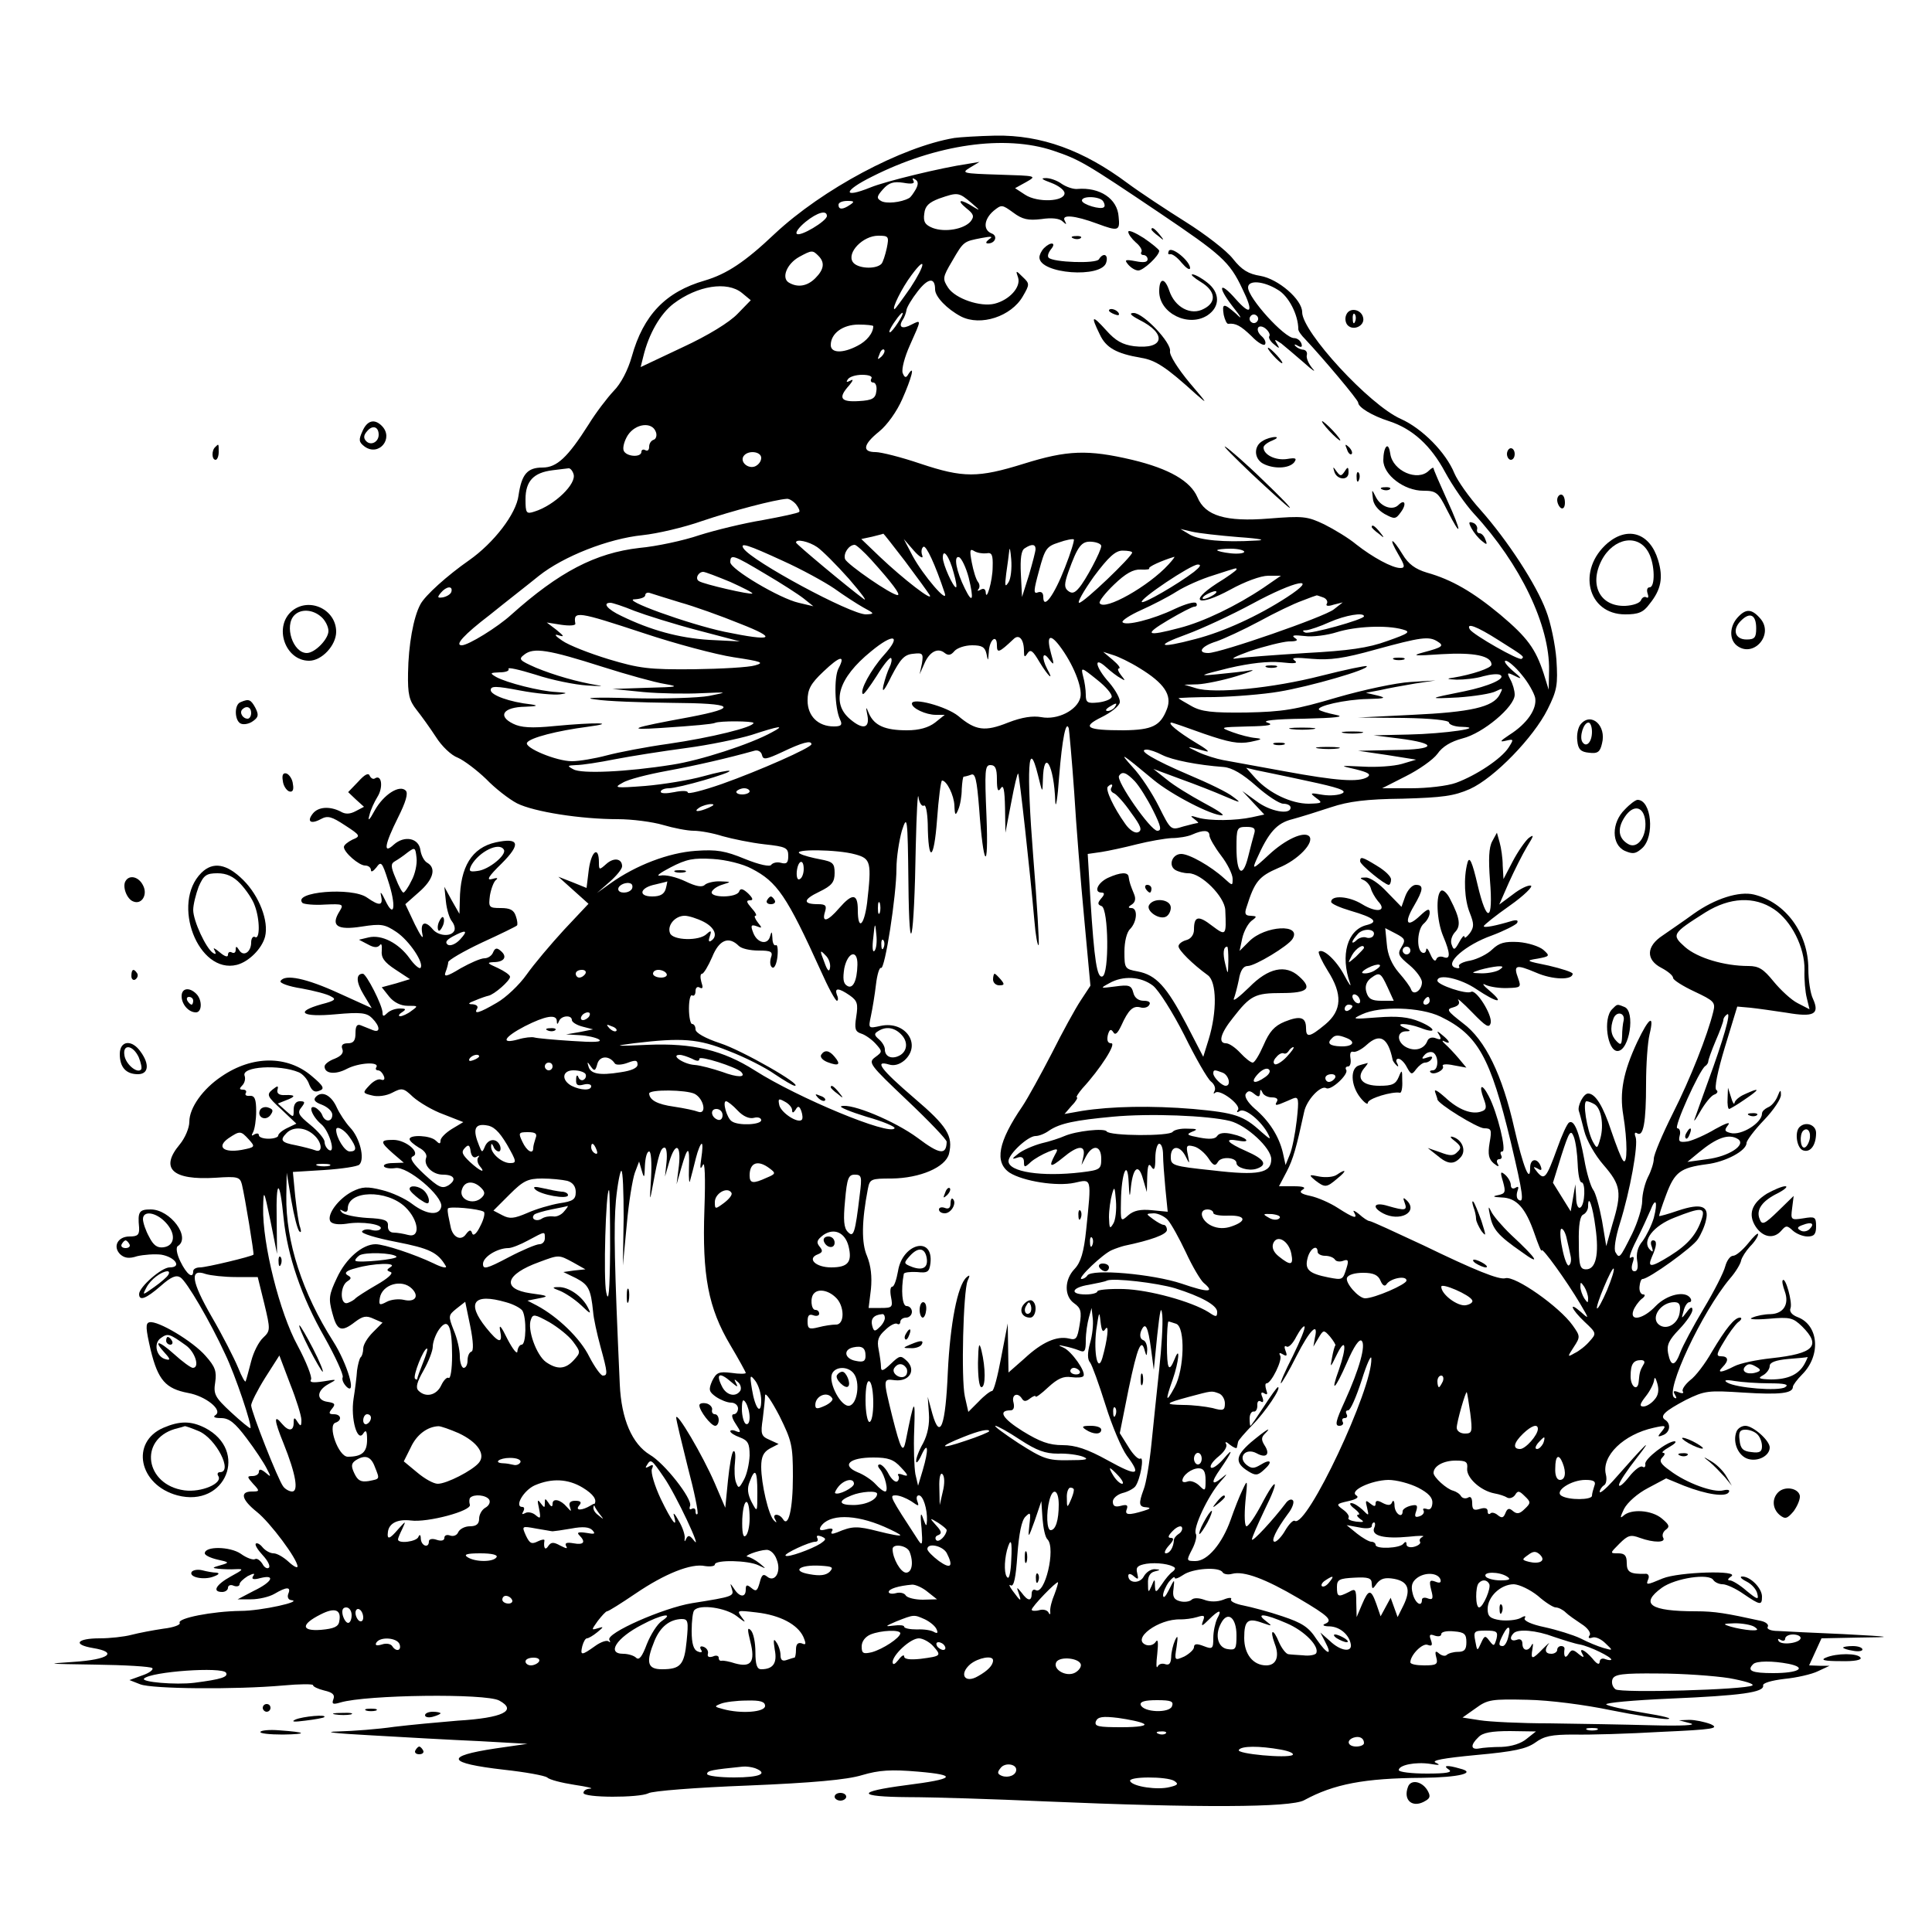 <?xml version="1.0" standalone="no"?>
<!DOCTYPE svg PUBLIC "-//W3C//DTD SVG 20010904//EN"
 "http://www.w3.org/TR/2001/REC-SVG-20010904/DTD/svg10.dtd">
<svg version="1.0" xmlns="http://www.w3.org/2000/svg"
 width="500pt" height="500pt" viewBox="0 0 500 500"
 preserveAspectRatio="xMidYMid meet">
<g transform="translate(0,500) scale(0.1,-0.1)"
fill="#000000" stroke="none">
<path d="M2470 4643 c-137 -23 -342 -133 -465 -248 -77 -73 -124 -104 -181
-121 -101 -29 -159 -89 -189 -197 -10 -35 -28 -70 -47 -89 -16 -17 -46 -56
-65 -87 -54 -85 -82 -111 -119 -111 -39 0 -54 -17 -62 -72 -6 -48 -64 -123
-128 -168 -56 -39 -114 -91 -126 -114 -18 -33 -31 -105 -32 -178 -1 -55 3 -71
22 -95 12 -15 35 -47 50 -70 15 -24 40 -48 57 -54 16 -7 49 -32 73 -55 23 -24
59 -52 80 -63 44 -22 165 -41 261 -41 37 0 90 -7 117 -15 27 -8 63 -15 79 -15
17 0 50 -6 75 -14 25 -7 73 -17 108 -21 56 -6 62 -9 62 -30 0 -18 -4 -22 -19
-18 -10 3 -21 0 -25 -5 -3 -6 -31 0 -68 15 -51 21 -73 25 -128 21 -70 -5 -154
-37 -220 -84 l-35 -25 33 29 c17 15 32 33 32 40 0 20 -21 24 -41 6 -18 -16
-19 -16 -19 4 0 43 -19 31 -26 -17 l-6 -49 -37 15 -36 14 39 -35 39 -35 -63
-67 c-34 -37 -78 -89 -97 -116 -19 -27 -54 -60 -77 -73 -46 -27 -61 -31 -51
-15 3 6 -2 10 -12 11 -13 0 -12 3 7 10 14 6 29 11 34 12 15 3 56 39 56 49 0 5
-15 15 -32 23 -27 12 -29 14 -11 15 28 0 37 14 19 29 -10 9 -15 8 -20 -4 -3
-8 -13 -15 -22 -15 -10 0 -37 -12 -62 -26 -36 -22 -44 -23 -39 -10 4 10 7 22
7 26 0 5 39 28 88 51 48 22 89 42 90 44 2 2 1 13 -3 24 -5 16 -15 21 -39 21
-31 0 -32 2 -28 33 3 17 10 36 16 40 6 5 2 6 -11 2 -15 -4 -9 7 25 40 51 51
46 68 -15 55 -62 -14 -92 -63 -93 -150 l-1 -35 -20 35 -19 35 4 -38 c2 -20 9
-44 16 -52 6 -8 9 -19 5 -25 -9 -15 -41 -12 -55 5 -20 24 -33 18 -27 -12 4
-17 -4 -6 -19 24 l-25 53 35 31 c37 32 46 62 22 76 -8 4 -16 19 -18 33 -4 31
-41 39 -69 14 -28 -26 -24 0 11 70 20 40 27 63 20 70 -16 16 -57 -10 -80 -51
-14 -26 -19 -30 -14 -13 3 14 13 35 21 48 15 24 11 58 -6 48 -5 -4 -11 0 -14
6 -3 9 -13 4 -30 -15 l-26 -27 20 -19 21 -19 -21 -11 c-15 -8 -27 -9 -40 -1
-28 14 -57 12 -71 -5 -17 -21 -6 -29 20 -15 18 10 28 7 63 -16 40 -26 41 -28
19 -37 -12 -6 -22 -14 -22 -19 0 -14 39 -48 55 -48 8 0 15 -5 15 -12 0 -6 6
-3 14 7 12 17 15 14 30 -33 22 -66 17 -103 -7 -52 -9 19 -14 25 -11 13 6 -27
-3 -29 -36 -6 -39 28 -195 15 -167 -14 4 -3 30 -6 58 -4 47 2 49 1 38 -17 -24
-38 -7 -50 57 -40 51 8 60 6 90 -14 34 -23 73 -82 62 -93 -3 -3 -16 8 -28 25
-28 39 -72 62 -106 54 l-25 -6 23 -12 c16 -9 25 -9 31 -2 4 6 6 0 5 -14 -2
-18 6 -30 35 -49 l38 -25 -36 -11 -37 -10 19 -24 c12 -15 30 -24 48 -24 27 0
28 0 10 -13 -10 -8 -24 -14 -29 -14 -6 0 -4 5 4 10 12 8 11 10 -5 10 -12 0
-26 -5 -33 -12 -9 -9 -12 -9 -12 1 0 19 -42 101 -51 101 -18 0 -18 -21 2 -54
l21 -35 -86 39 c-83 38 -139 50 -150 31 -3 -5 21 -14 54 -19 33 -6 68 -15 77
-21 14 -7 10 -11 -25 -20 -71 -20 -51 -34 36 -26 66 6 81 4 95 -10 21 -21 22
-39 2 -31 -8 3 -22 9 -30 12 -11 5 -15 -1 -15 -20 0 -19 -5 -26 -20 -26 -13 0
-18 -5 -14 -15 4 -10 -3 -18 -20 -25 -14 -5 -26 -14 -26 -20 0 -19 28 -22 58
-6 31 16 85 19 76 4 -3 -4 -1 -8 4 -8 6 0 12 -7 15 -14 4 -9 1 -13 -7 -10 -7
3 -20 -4 -30 -15 -18 -19 -18 -20 7 -26 14 -4 37 -1 52 7 25 13 29 13 54 -11
16 -14 51 -35 79 -45 l51 -20 -30 -18 c-16 -10 -29 -23 -29 -30 0 -9 -3 -9
-12 0 -14 14 -68 16 -68 4 0 -5 11 -14 24 -22 14 -7 22 -18 19 -26 -8 -20 16
-44 43 -44 30 0 37 -13 14 -28 -16 -9 -25 -5 -62 29 -29 27 -39 42 -30 46 22
9 -17 43 -50 43 -35 0 -35 -5 -1 -35 l28 -24 -28 -1 c-16 0 -26 -4 -23 -9 3
-4 16 -6 29 -4 31 6 124 -73 119 -100 -5 -24 -38 -21 -75 7 -18 14 -53 30 -78
36 -39 10 -52 9 -78 -4 -36 -19 -66 -60 -56 -77 5 -7 21 -9 42 -6 40 7 95 -2
88 -13 -3 -5 -14 -6 -24 -3 -10 3 -21 1 -24 -4 -3 -5 36 -17 88 -27 87 -17
108 -27 129 -63 3 -6 -11 -3 -31 7 -50 24 -129 50 -151 50 -34 0 -77 -37 -100
-87 -21 -44 -22 -54 -12 -91 12 -46 23 -51 59 -23 20 15 29 17 48 8 l23 -10
-25 -25 c-14 -14 -25 -32 -25 -42 0 -9 -3 -20 -7 -23 -3 -4 -7 -19 -9 -34 -1
-16 -5 -48 -9 -73 -8 -52 10 -114 25 -90 7 11 10 7 10 -16 0 -32 -13 -44 -50
-44 -24 0 -53 81 -32 88 18 6 15 22 -4 22 -13 0 -14 3 -5 14 10 12 8 15 -11
18 -30 4 -29 29 2 46 24 13 23 13 -13 7 -27 -4 -37 -3 -32 5 3 6 -12 45 -35
88 -46 84 -91 262 -89 357 1 48 2 47 19 -35 l17 -85 -1 92 c-2 104 8 103 18 0
10 -97 46 -203 106 -308 28 -50 49 -96 47 -103 -3 -6 2 -17 10 -25 27 -25 2
60 -35 118 -79 124 -123 258 -121 376 l1 60 12 -72 c7 -40 16 -76 21 -80 4 -4
5 0 2 10 -4 9 -9 46 -13 81 l-6 63 81 5 c45 3 86 9 91 14 15 15 1 70 -24 96
-12 13 -27 36 -34 51 -14 32 -38 45 -54 29 -8 -8 -4 -14 15 -21 15 -6 27 -17
27 -26 0 -19 -19 -20 -26 -1 -3 8 -12 17 -19 20 -19 7 -7 -24 17 -44 20 -17
38 -77 19 -66 -6 4 -11 13 -11 21 0 7 -16 27 -37 44 -31 25 -34 32 -23 45 10
13 10 16 -4 16 -10 0 -16 -8 -16 -22 0 -21 0 -21 -21 -2 l-20 18 20 8 c27 10
27 15 -1 14 -15 -1 -22 4 -20 13 3 12 1 12 -13 1 -16 -13 -13 -18 23 -51 l39
-37 -23 -11 c-13 -6 -24 -15 -24 -20 0 -4 -11 -8 -25 -8 -14 0 -25 4 -25 9 0
5 -5 6 -12 2 -7 -5 -8 -3 -3 6 4 7 8 32 8 54 0 32 -4 41 -17 40 -8 -1 -13 2
-10 7 3 5 0 9 -7 9 -10 0 -10 3 -2 11 6 6 9 17 6 25 -9 24 90 30 140 9 10 -4
23 -18 27 -31 7 -17 14 -22 26 -17 15 5 12 12 -19 38 -63 54 -154 54 -234 -1
-48 -32 -83 -81 -83 -117 0 -16 -11 -42 -25 -59 -52 -62 -19 -93 93 -86 57 4
63 2 68 -17 8 -33 32 -180 30 -182 -5 -5 -122 -33 -138 -33 -10 0 -18 -4 -18
-10 0 -21 -17 -8 -33 25 -10 20 -12 37 -7 40 35 22 -19 95 -70 95 -30 0 -34
-6 -30 -47 1 -19 -4 -23 -25 -23 -30 0 -44 -26 -24 -46 11 -10 23 -12 44 -5
17 4 45 6 62 4 36 -6 55 -33 22 -33 -21 0 -79 -51 -79 -69 0 -19 18 -12 56 21
27 24 40 29 51 22 16 -10 77 -114 116 -199 26 -54 70 -185 65 -191 -2 -1 -24
17 -50 41 -42 39 -46 47 -41 78 4 28 0 40 -25 68 -33 38 -124 92 -145 87 -11
-2 -10 -16 3 -72 19 -78 39 -100 97 -111 45 -8 90 -44 71 -57 -8 -5 -3 -8 14
-8 21 0 36 -12 66 -52 22 -29 45 -64 52 -78 12 -23 12 -24 -3 -11 -11 9 -17
10 -17 2 0 -6 -7 -11 -17 -11 -14 0 -14 -2 2 -20 18 -19 17 -20 -3 -20 -32 0
-27 -21 13 -53 34 -27 105 -122 105 -141 0 -5 -10 0 -23 12 -13 12 -30 22 -39
22 -9 0 -21 7 -28 15 -7 9 -15 13 -18 10 -3 -3 5 -16 18 -30 13 -14 20 -28 16
-32 -4 -4 -12 0 -17 10 -6 9 -14 15 -19 12 -5 -3 -22 3 -37 14 -28 19 -93 20
-93 1 0 -5 15 -12 32 -16 32 -7 33 -8 8 -15 -21 -6 -22 -7 -5 -9 11 -1 31 -2
45 -1 22 1 20 -1 -13 -19 -38 -21 -49 -40 -22 -40 8 0 15 5 15 11 0 6 7 9 15
5 8 -3 15 -1 15 4 0 5 10 14 21 21 16 8 20 8 14 0 -5 -8 1 -10 19 -5 40 10 31
-10 -17 -33 l-42 -22 35 0 c19 0 46 6 60 14 32 19 44 19 36 0 -3 -8 0 -15 7
-16 35 -3 -77 -28 -130 -28 -74 -1 -165 -19 -158 -31 3 -5 -16 -12 -42 -15
-27 -4 -64 -11 -83 -16 -19 -5 -56 -9 -82 -9 -59 0 -71 -16 -18 -25 67 -11 42
-30 -50 -36 -76 -5 -69 -5 56 -7 77 -1 144 -5 148 -9 4 -4 -8 -13 -26 -19
l-33 -12 28 -11 c31 -12 246 -14 370 -3 42 4 77 4 77 1 0 -4 13 -10 29 -14 22
-5 28 -11 24 -22 -5 -13 -2 -15 18 -9 67 20 376 24 411 5 48 -26 9 -45 -107
-52 -49 -4 -124 -11 -165 -16 -41 -6 -106 -11 -145 -12 -43 -1 -9 -5 85 -10
85 -5 211 -12 280 -15 l125 -7 -83 -12 c-133 -20 -126 -38 22 -55 55 -6 105
-15 112 -20 6 -6 38 -14 70 -19 33 -5 51 -9 42 -10 -10 0 -18 -5 -18 -11 0
-13 144 -13 168 -1 9 6 125 15 257 20 168 7 257 15 296 27 44 13 75 15 145 9
105 -9 95 -19 -31 -35 -131 -17 -128 -30 6 -31 62 0 222 -5 354 -11 398 -17
635 -16 670 3 77 42 156 57 305 58 97 1 143 13 98 24 -34 10 -45 8 -28 -3 10
-7 -7 -10 -57 -10 -40 0 -73 4 -73 9 0 13 43 22 82 16 23 -4 27 -3 14 3 -14 6
20 12 104 20 99 9 130 16 153 32 23 17 42 21 100 21 40 -1 142 2 227 7 135 6
151 9 127 20 -16 6 -40 11 -55 11 l-27 -1 30 -8 c18 -5 -23 -7 -100 -5 -71 2
-191 4 -265 5 -74 0 -155 4 -180 8 l-45 7 34 24 c31 23 42 24 134 22 57 -1
149 -13 216 -27 64 -13 130 -23 146 -23 17 1 -10 8 -60 16 -49 8 -94 18 -98
22 -4 4 70 11 165 15 184 8 244 16 241 34 -2 6 21 13 55 17 31 3 71 12 87 20
l30 14 -26 0 -27 1 16 35 16 35 96 2 c93 1 92 2 -40 9 -74 3 -150 7 -168 8
-19 0 -31 5 -27 11 3 5 -4 12 -17 15 -91 20 -120 25 -169 25 -119 0 -146 19
-88 61 35 25 122 38 133 20 4 -6 15 -11 24 -11 10 0 34 -11 54 -25 44 -30 48
-30 48 -7 0 22 -30 52 -51 52 -8 0 -3 -6 11 -13 14 -7 26 -21 28 -32 4 -16 0
-15 -28 8 -17 15 -37 27 -43 27 -7 0 -6 4 3 10 26 17 -136 12 -177 -5 -43 -18
-44 -18 -37 -1 3 8 -1 14 -8 13 -39 -1 -48 4 -48 28 0 19 -5 25 -22 25 -22 0
-22 0 3 25 22 22 29 24 53 15 36 -13 69 -13 60 1 -3 6 0 15 7 20 11 8 9 13
-10 29 -26 22 -80 26 -100 7 -9 -8 -8 -3 2 18 9 17 35 40 62 54 l47 25 46 -19
c59 -23 108 -30 116 -17 4 6 -2 8 -14 5 -25 -7 -96 19 -138 51 -24 17 -29 25
-20 34 7 7 8 12 2 12 -5 1 2 7 16 15 14 8 20 14 14 15 -19 0 -79 -46 -76 -59
1 -7 -2 -10 -7 -7 -5 4 -21 -8 -35 -26 -14 -18 -26 -28 -26 -21 0 7 21 38 46
70 46 59 25 39 -62 -60 -19 -21 -34 -33 -34 -28 0 5 5 13 11 17 6 3 8 16 5 28
-12 48 46 104 124 121 31 7 33 6 21 -9 -12 -14 -12 -16 3 -10 18 7 21 29 6 39
-16 10 -2 23 53 52 49 24 57 25 149 19 95 -6 128 -2 128 15 0 4 11 19 24 32
49 49 43 127 -11 148 -16 6 -23 15 -19 24 5 15 -13 80 -20 72 -3 -2 0 -15 5
-29 12 -33 -3 -58 -37 -59 -15 0 -36 -4 -47 -9 -12 -4 5 -6 42 -3 56 5 63 3
87 -20 50 -50 31 -70 -79 -82 -38 -4 -82 -13 -97 -21 -33 -17 -46 -18 -30 -2
17 17 15 28 -4 28 -13 0 -12 6 7 37 12 21 29 44 37 51 9 6 11 12 5 12 -14 0
-36 -27 -73 -89 -17 -30 -42 -63 -56 -73 -13 -11 -22 -24 -19 -29 4 -5 -2 -6
-11 -2 -13 5 -15 3 -9 -7 5 -8 4 -11 -2 -7 -25 16 72 222 144 308 15 17 28 39
29 47 2 8 12 24 23 36 12 12 21 26 21 32 0 5 -12 -6 -26 -24 -14 -17 -31 -32
-39 -32 -7 0 -16 -12 -20 -27 -4 -16 -29 -65 -56 -110 -27 -45 -54 -96 -60
-112 -14 -38 -25 -39 -32 -3 -4 21 2 34 29 62 19 20 34 42 34 50 0 9 -5 8 -15
-6 -14 -18 -14 -18 -8 3 3 13 10 23 15 23 5 0 6 5 3 10 -13 21 -61 10 -90 -20
-32 -34 -68 -41 -58 -12 3 9 13 23 21 30 9 6 11 12 5 12 -7 0 -11 9 -10 20 1
11 4 20 8 20 16 0 130 82 143 103 8 12 18 34 21 49 9 37 -12 45 -72 25 -26 -9
-48 -15 -49 -14 -1 1 7 26 18 55 22 59 37 70 105 79 49 6 103 35 103 55 0 6
20 33 45 59 25 26 45 56 44 66 0 14 -2 13 -9 -5 -5 -12 -16 -25 -25 -28 -8 -4
-15 -10 -15 -16 0 -24 -54 -58 -82 -50 -15 4 -16 7 -6 20 8 10 -6 5 -33 -10
-25 -15 -57 -29 -71 -32 -21 -3 -25 -1 -21 15 3 10 0 19 -6 19 -11 0 56 149
72 161 5 3 8 9 8 12 0 4 8 27 19 53 11 25 20 50 20 54 0 5 4 11 10 15 11 7
-10 -66 -50 -175 -15 -41 -30 -84 -34 -95 -4 -11 2 -3 14 18 12 21 28 41 36
44 9 3 11 9 6 12 -6 4 3 48 22 111 l32 105 34 -3 c19 -2 61 -8 94 -13 70 -12
86 -4 68 36 -7 14 -12 49 -12 77 0 93 -59 173 -141 193 -38 9 -100 -10 -156
-50 -26 -19 -63 -44 -80 -56 -43 -28 -44 -63 -3 -84 17 -9 30 -20 30 -26 0 -5
25 -21 55 -35 51 -24 55 -28 49 -52 -15 -61 -59 -173 -105 -264 -27 -54 -49
-106 -49 -117 0 -10 -7 -32 -15 -47 -8 -16 -15 -44 -15 -62 0 -18 -12 -56 -26
-85 -32 -64 -33 -65 -43 -48 -5 7 0 39 11 74 27 86 48 204 41 224 -4 10 -2 14
4 10 16 -10 23 28 23 128 0 50 4 107 9 128 13 54 -1 45 -32 -20 -36 -77 -46
-130 -36 -189 11 -67 11 -130 0 -118 -5 5 -18 39 -31 77 -21 64 -41 97 -60 97
-12 0 -28 -32 -24 -45 2 -5 8 -29 14 -52 6 -24 28 -63 50 -88 45 -52 48 -71
23 -153 l-16 -57 -11 66 c-7 37 -17 73 -23 80 -6 8 -17 43 -23 79 -13 70 -26
103 -39 95 -5 -2 -19 -33 -31 -67 -28 -77 -33 -83 -51 -62 -12 15 -12 16 0 10
9 -6 12 -5 9 4 -8 24 -28 23 -28 -2 0 -43 -18 2 -41 102 -31 138 -75 229 -133
272 -41 32 -44 36 -25 41 14 4 18 10 13 19 -5 7 12 -7 36 -32 36 -37 44 -42
48 -27 4 21 -38 88 -51 80 -12 -7 -87 18 -87 29 0 19 60 6 101 -22 54 -36 75
-39 34 -4 -17 14 -21 21 -10 15 11 -5 37 -9 57 -8 34 1 35 2 27 25 -13 35 -6
37 46 15 43 -19 95 -20 95 -3 0 4 -28 13 -62 21 -59 12 -61 13 -29 18 32 6 33
7 15 23 -11 9 -39 18 -64 20 -36 2 -50 -2 -68 -19 -12 -12 -38 -25 -57 -29
-19 -3 -32 -10 -29 -15 3 -5 -2 -6 -11 -3 -27 11 28 59 96 83 32 12 61 27 65
32 4 7 0 9 -12 6 -43 -13 -74 -19 -74 -14 0 3 30 27 67 53 37 26 61 50 55 52
-7 2 -28 -8 -47 -23 l-35 -26 25 57 c14 31 35 73 47 93 18 29 19 33 4 22 -9
-8 -28 -35 -41 -60 l-24 -46 -2 35 c0 19 -4 46 -8 60 l-7 25 -12 -22 c-9 -16
-10 -47 -6 -101 9 -108 -8 -114 -32 -12 -14 60 -21 75 -26 58 -11 -40 -8 -97
6 -131 11 -28 11 -36 0 -52 -8 -10 -14 -15 -14 -9 -1 5 -7 -2 -14 -15 -11 -20
-14 -21 -19 -6 -4 9 0 23 8 32 16 16 14 36 -12 86 -7 15 -18 25 -23 22 -15 -9
-12 -78 5 -118 19 -45 19 -61 1 -54 -8 3 -17 1 -19 -6 -3 -7 -9 -1 -15 13 -6
14 -11 19 -11 12 -1 -7 -5 -10 -11 -7 -15 9 -12 61 5 75 8 7 15 19 15 28 0 12
-6 10 -25 -8 -34 -32 -42 -19 -16 25 25 43 26 55 5 55 -9 0 -21 -13 -27 -29
l-10 -28 -37 38 c-20 22 -45 39 -56 38 -15 0 -16 -2 -4 -7 8 -4 16 -14 18 -22
2 -8 10 -22 18 -32 25 -26 -2 -32 -41 -8 -34 21 -80 24 -80 6 0 -5 23 -15 50
-23 62 -18 74 -29 42 -37 -50 -12 -69 -78 -43 -151 4 -11 -3 -2 -15 21 -20 38
-55 71 -66 61 -2 -3 8 -25 23 -49 39 -61 37 -103 -6 -139 -41 -34 -50 -35 -50
-10 0 29 -15 33 -55 17 -27 -11 -40 -26 -55 -61 -11 -25 -23 -45 -28 -45 -5 0
-19 11 -32 25 -13 14 -29 25 -37 25 -21 0 -15 25 18 66 45 58 57 64 126 64 68
0 80 12 45 43 -35 32 -80 22 -129 -28 -25 -24 -42 -38 -40 -30 3 7 9 30 13 49
4 25 12 36 23 36 19 0 105 52 116 70 25 40 -71 35 -112 -6 l-25 -25 7 33 c4
18 15 38 24 45 15 11 14 12 -2 13 -14 0 -17 5 -11 22 21 67 32 80 83 102 50
20 94 66 79 82 -14 13 -61 -8 -104 -48 -42 -39 -44 -39 -32 -12 31 70 52 94
93 104 22 6 67 20 100 31 45 15 91 21 185 22 104 3 133 7 174 25 64 29 165
134 201 206 25 50 27 64 23 129 -3 39 -15 97 -27 127 -25 67 -99 181 -170 261
-29 32 -59 75 -67 94 -22 54 -83 116 -139 141 -81 36 -255 225 -255 276 0 33
-62 86 -108 94 -31 5 -48 15 -71 44 -16 21 -72 64 -123 96 -51 32 -119 77
-150 100 -114 85 -223 125 -342 123 -45 -1 -92 -4 -106 -6z m256 -33 c68 -23
82 -31 275 -161 160 -108 181 -126 214 -196 30 -61 23 -72 -17 -27 -42 48 -49
34 -8 -19 24 -30 26 -36 9 -19 -32 28 -37 28 -32 -3 3 -13 8 -24 12 -23 19 2
32 -5 60 -32 16 -17 32 -26 35 -21 3 5 -1 14 -9 21 -8 7 -12 16 -9 22 3 5 12
4 20 -3 7 -6 12 -15 9 -19 -3 -4 3 -14 12 -21 14 -12 16 -12 8 1 -8 13 -7 13
11 1 10 -8 37 -31 59 -50 22 -20 32 -26 22 -15 -10 12 -17 27 -15 35 2 7 -2
13 -9 14 -6 0 -15 4 -20 9 -5 5 -2 6 6 1 9 -5 12 -3 9 6 -3 8 -11 14 -19 14
-25 0 -119 104 -119 131 0 20 40 17 77 -6 28 -16 53 -65 53 -102 0 -5 8 -16
18 -26 46 -49 137 -157 137 -164 0 -12 36 -34 80 -48 61 -20 108 -63 145 -132
19 -35 52 -83 75 -108 120 -130 196 -289 194 -405 l-1 -50 -13 42 c-21 64 -42
93 -112 152 -71 59 -126 91 -190 109 -30 9 -48 22 -63 47 -28 46 -38 46 -11 0
17 -29 18 -35 5 -35 -21 0 -72 28 -114 61 -19 16 -57 39 -83 52 -44 21 -55 22
-143 15 -112 -9 -165 7 -185 55 -18 42 -73 74 -169 97 -115 27 -168 25 -280
-10 -119 -37 -157 -37 -268 0 -50 17 -102 30 -116 30 -36 0 -32 20 9 53 21 17
46 52 60 84 24 54 34 92 16 65 -6 -11 -10 -10 -15 3 -3 10 5 41 19 72 30 67
30 66 4 53 -24 -13 -35 -7 -23 12 5 7 9 19 10 26 1 7 14 29 29 48 27 35 45 37
45 5 0 -19 31 -51 67 -70 51 -26 130 0 160 52 18 31 18 33 0 50 -18 18 -19 18
-12 -2 7 -24 -22 -57 -61 -67 -37 -9 -101 13 -120 41 -15 23 -15 27 10 69 30
52 30 51 76 60 26 5 31 4 20 -3 -9 -7 -10 -11 -3 -11 19 0 26 20 9 26 -22 9
-20 36 5 58 21 17 22 17 51 -4 24 -18 39 -21 73 -17 26 4 47 2 55 -6 10 -9 11
-9 6 1 -11 18 25 15 84 -7 54 -20 59 -19 55 18 -3 47 -49 77 -107 72 -10 -1
-28 5 -40 13 -12 9 -32 16 -43 15 -13 0 -7 -4 15 -12 19 -7 35 -19 35 -27 0
-22 -70 -25 -102 -4 l-26 17 29 16 c28 16 27 16 -71 19 -94 3 -98 4 -75 18
l25 15 -30 -5 c-69 -10 -213 -45 -252 -61 -74 -30 -71 -9 4 28 166 84 344 109
469 67z m-356 -100 c-6 -10 -13 -21 -18 -23 -20 -11 -59 -15 -72 -7 -12 7 -11
12 5 30 15 17 27 21 53 17 22 -4 30 -2 26 5 -4 7 -2 8 4 4 9 -5 9 -13 2 -26z
m145 -36 c21 -18 23 -21 5 -10 -34 22 -47 20 -19 -3 19 -15 21 -21 11 -34 -17
-20 -66 -29 -98 -17 -20 8 -25 16 -22 37 2 20 12 29 38 39 49 17 51 17 85 -12z
m340 5 c4 -6 5 -13 2 -15 -7 -8 -57 7 -57 17 0 13 47 11 55 -2z m-655 -9 c-19
-13 -30 -13 -30 0 0 6 10 10 23 10 18 0 19 -2 7 -10z m-60 -29 c0 -13 -70 -55
-78 -46 -4 4 7 18 23 31 31 25 55 31 55 15z m155 -83 c-4 -18 -10 -37 -14 -41
-15 -15 -63 -12 -74 5 -16 24 26 68 66 68 27 0 28 -2 22 -32z m-177 -20 c17
-17 15 -35 -8 -58 -21 -21 -46 -25 -69 -11 -19 12 -5 48 27 66 33 18 35 18 50
3z m238 -83 c-21 -30 -39 -55 -41 -55 -8 0 19 55 44 88 39 53 37 28 -3 -33z
m-436 -13 l23 -19 -34 -35 c-21 -22 -76 -56 -143 -87 l-108 -51 7 28 c14 58
44 110 78 136 62 47 139 59 177 28z m404 -77 c-9 -14 -18 -25 -21 -25 -5 0 5
18 20 38 17 22 18 13 1 -13z m930 4 c-3 -5 -10 -7 -15 -3 -5 3 -7 10 -3 15 3
5 10 7 15 3 5 -3 7 -10 3 -15z m-994 -13 c0 -18 -17 -39 -41 -51 -38 -20 -69
-19 -69 2 0 30 31 53 72 53 21 0 38 -2 38 -4z m21 -79 c-10 -9 -11 -8 -5 6 3
10 9 15 12 12 3 -3 0 -11 -7 -18z m-26 -57 c-3 -5 -1 -10 5 -10 6 0 10 -10 8
-22 -2 -19 -10 -24 -45 -26 -48 -3 -55 8 -25 41 10 12 11 17 3 12 -10 -5 -12
-4 -7 3 4 7 21 12 37 12 18 0 28 -4 24 -10z m-558 -137 c4 -9 1 -19 -5 -21 -7
-2 -12 -10 -12 -18 0 -9 -4 -12 -10 -9 -5 3 -10 1 -10 -4 0 -16 -40 -13 -46 3
-3 8 2 26 11 40 20 30 62 35 72 9z m273 -68 c0 -9 -7 -18 -16 -22 -18 -7 -39
11 -30 26 11 17 46 13 46 -4z m-486 -41 c10 -25 -49 -82 -101 -98 -21 -7 -23
-4 -23 32 0 47 21 69 70 75 19 2 38 5 41 5 4 1 10 -5 13 -14z m576 -79 c7 -9
11 -18 8 -20 -3 -3 -45 -12 -94 -21 -49 -8 -123 -26 -164 -39 -41 -14 -111
-29 -155 -33 -114 -13 -208 -62 -332 -173 -35 -32 -111 -79 -128 -79 -19 0 5
27 73 79 42 34 100 79 127 101 63 50 179 96 268 105 38 4 107 20 155 37 77 26
187 55 218 57 6 1 17 -6 24 -14z m1145 -85 c58 -4 74 -8 45 -9 -84 -5 -144 1
-170 15 l-25 15 30 -7 c17 -4 71 -10 120 -14z m-863 -62 c30 -40 59 -80 64
-88 11 -20 -69 42 -129 99 l-48 46 28 6 c15 4 29 7 29 8 1 0 26 -32 56 -71z
m414 -17 c-28 -72 -56 -110 -56 -76 0 11 -5 15 -14 12 -12 -5 -11 5 3 56 15
56 19 63 51 73 19 7 37 10 39 8 2 -2 -8 -35 -23 -73z m-641 53 c13 -9 50 -46
82 -82 32 -37 49 -60 38 -52 -42 31 -175 142 -175 146 0 10 33 3 55 -12z m272
-22 c-4 10 -2 20 3 23 7 4 30 -45 55 -120 10 -31 -56 46 -83 96 l-23 44 26
-30 c15 -17 25 -22 22 -13z m463 25 c0 -13 -41 -90 -58 -109 -11 -13 -18 -15
-28 -7 -10 8 -10 18 1 49 24 67 34 80 60 78 14 -1 25 -6 25 -11z m-825 -38
c49 -22 109 -55 134 -72 25 -18 59 -40 75 -49 30 -16 30 -17 7 -18 -40 0 -296
138 -317 171 -10 16 12 9 101 -32z m230 2 c54 -60 77 -91 68 -91 -16 0 -130
79 -136 93 -5 15 10 37 25 37 4 0 24 -18 43 -39z m355 -58 c-9 -14 -10 -10 -6
22 3 22 7 49 8 60 1 11 3 1 5 -22 2 -24 -1 -51 -7 -60z m70 86 c0 -6 -8 -36
-17 -67 l-18 -57 -3 59 c-2 41 1 62 10 67 18 12 28 11 28 -2z m-127 -11 c14 3
17 -4 16 -35 0 -36 -17 -93 -18 -65 -1 8 -6 10 -13 6 -7 -4 -10 -4 -6 1 4 4 4
13 -1 19 -5 6 -12 29 -16 50 -6 32 -5 37 6 30 8 -5 22 -7 32 -6z m377 2 c0
-10 -125 -130 -137 -130 -6 0 11 30 38 68 38 51 56 67 74 67 14 0 25 -2 25 -5z
m290 2 c0 -4 -16 -6 -35 -4 -19 2 -35 6 -35 8 0 2 16 4 35 4 19 0 35 -4 35 -8z
m-752 -54 c6 -21 9 -38 6 -38 -7 0 -34 59 -34 77 0 26 17 3 28 -39z m-488 -3
c41 -24 86 -53 100 -64 l25 -20 -38 9 c-49 11 -177 87 -177 105 0 22 8 19 90
-30z m527 -10 c14 -58 10 -69 -10 -28 -22 44 -30 86 -15 81 6 -2 18 -26 25
-53z m517 34 c-51 -56 -166 -121 -178 -100 -3 4 14 26 37 48 30 29 50 40 69
39 15 -1 25 1 22 3 -3 4 32 20 65 30 2 0 -4 -8 -15 -20z m66 -19 c-42 -32
-130 -83 -135 -78 -7 7 127 97 145 97 10 0 6 -6 -10 -19z m110 6 c0 -2 -23
-19 -51 -36 -75 -49 -48 -61 35 -16 38 21 79 36 98 36 l33 0 -45 -31 c-70 -47
-155 -88 -217 -104 -87 -23 -94 -18 -30 20 32 19 63 35 68 35 6 0 8 4 5 9 -4
5 -28 -2 -56 -15 -56 -27 -128 -45 -135 -34 -2 4 19 18 48 31 29 13 70 34 92
48 22 14 65 33 95 42 65 21 60 20 60 15z m-1310 -32 c33 -15 59 -28 57 -30 -4
-4 -126 24 -138 32 -11 6 -2 24 11 24 5 0 36 -12 70 -26z m1440 -40 c-74 -48
-163 -89 -237 -108 -94 -25 -106 -18 -23 12 41 15 118 51 170 79 114 62 178
74 90 17z m-2162 14 c-2 -6 -12 -12 -22 -14 -14 -2 -15 0 -5 12 14 17 32 19
27 2z m592 -27 c36 -10 106 -35 155 -55 100 -39 86 -47 -40 -21 -94 20 -271
84 -232 84 15 1 27 5 27 11 0 5 6 8 13 5 6 -2 41 -13 77 -24z m1380 19 c-8 -5
-19 -10 -25 -10 -5 0 -3 5 5 10 8 5 20 10 25 10 6 0 3 -5 -5 -10z m284 -6 c9
-3 13 -11 10 -16 -4 -6 2 -8 17 -3 l24 6 -23 -18 c-23 -19 -294 -113 -325
-113 -30 0 -18 18 21 30 20 7 70 30 111 52 40 22 90 46 110 53 20 8 37 14 38
14 1 1 8 -2 17 -5z m-1782 -35 c29 -11 102 -34 163 -50 l110 -29 -80 4 c-78 5
-151 25 -227 62 -36 17 -50 34 -28 34 5 0 33 -9 62 -21z m25 -58 c81 -27 186
-55 232 -62 73 -11 80 -14 55 -21 -16 -5 -87 -9 -159 -10 -115 -1 -140 2 -220
26 -49 15 -103 36 -120 48 -18 12 -22 18 -10 14 16 -5 16 -3 -5 14 l-25 19 38
-6 c21 -3 37 -2 36 3 -6 34 5 32 178 -25z m1863 44 c0 -8 -139 -47 -152 -42
-9 4 -7 6 3 6 9 1 36 10 60 21 41 18 89 26 89 15z m100 -34 c22 -6 17 -10 -40
-30 -49 -18 -100 -25 -210 -31 -80 -5 -161 -11 -180 -14 -19 -3 -4 5 35 19 39
13 84 24 100 25 22 0 26 3 16 9 -10 7 -2 8 25 5 21 -3 59 2 84 10 48 15 128
19 170 7z m247 -27 c70 -44 68 -43 61 -49 -6 -6 -125 62 -134 76 -11 19 18 8
73 -27z m-1227 -29 c0 -16 2 -17 9 -6 8 12 14 7 31 -22 23 -38 39 -52 20 -18
-15 29 -12 48 5 25 13 -17 14 -16 5 15 -12 44 -4 53 21 21 36 -47 61 -109 55
-135 -8 -33 -59 -59 -101 -51 -22 4 -50 0 -86 -14 -60 -24 -84 -21 -129 17
-31 25 -120 49 -120 32 0 -12 36 -29 62 -29 l23 0 -25 -20 c-17 -13 -41 -20
-73 -20 -56 0 -84 12 -98 43 -8 20 -9 19 -4 -5 6 -33 -12 -37 -44 -10 -51 42
-32 107 53 176 59 49 81 43 33 -10 -33 -37 -63 -92 -54 -100 2 -3 18 19 36 47
17 28 34 49 37 46 3 -3 1 -14 -4 -24 -5 -10 -12 -31 -16 -48 -4 -20 3 -12 21
25 23 44 33 56 56 58 25 3 27 1 23 -25 l-6 -28 12 27 c13 31 35 43 53 28 9 -7
16 -6 25 5 7 8 27 15 46 15 26 0 33 -5 37 -22 4 -20 4 -20 6 4 1 32 21 49 21
18 0 -21 5 -20 43 16 14 14 27 0 27 -31z m1070 25 c18 -11 14 -15 -35 -28 -34
-9 -26 -10 46 -5 83 5 129 -4 129 -27 0 -9 -51 -26 -100 -34 -18 -2 -15 -4 10
-5 19 0 50 3 69 9 19 5 38 7 44 3 15 -9 -30 -29 -93 -42 -95 -19 -97 -20 -17
-16 43 3 87 10 98 16 19 9 19 9 10 -9 -17 -32 -75 -45 -226 -52 l-140 -7 118
-1 c70 -1 117 -6 117 -12 0 -5 15 -11 33 -11 65 -2 -43 -18 -138 -20 l-90 -2
64 -8 c104 -13 99 -29 -9 -30 l-95 -2 75 -11 75 -12 -37 -11 c-21 -6 -66 -9
-100 -7 -63 3 -63 3 -19 -7 32 -8 40 -13 30 -20 -23 -14 -79 -10 -215 15 -71
13 -142 26 -159 29 -16 3 -46 12 -65 21 -34 16 -31 16 20 2 14 -4 2 6 -27 23
-43 26 -74 51 -61 51 2 0 40 -13 84 -29 64 -22 89 -27 120 -21 29 6 33 8 14
10 -14 1 -41 8 -60 15 -35 13 -34 13 40 15 54 1 68 4 50 10 -16 5 18 9 95 10
83 2 108 5 82 10 -20 4 -40 10 -43 13 -10 9 67 27 126 28 45 1 49 3 25 9 l-30
7 37 7 c21 5 61 12 90 17 l53 8 -65 -4 c-36 -2 -121 -20 -190 -40 -108 -32
-140 -37 -235 -39 -88 -1 -116 2 -142 17 -18 10 -33 19 -33 20 0 1 42 3 93 3
50 1 126 7 167 14 79 13 235 58 227 66 -2 2 -55 -9 -118 -25 -125 -32 -277
-47 -324 -32 l-30 9 35 1 c19 1 64 10 100 21 36 11 52 18 35 15 -16 -3 -55 -7
-85 -10 -50 -5 -47 -3 30 16 56 13 102 18 135 15 35 -4 46 -3 35 5 -10 7 3 8
45 4 47 -4 83 1 165 24 117 32 138 35 160 21z m-2160 -66 c63 -20 135 -40 160
-44 40 -7 34 -8 -45 -10 l-90 -3 80 -8 c44 -4 112 -5 150 -3 70 3 70 3 20 -7
-27 -5 -117 -8 -200 -6 -93 3 -129 1 -95 -3 30 -5 120 -8 199 -9 162 -1 176
-12 45 -37 -153 -28 -166 -34 -74 -28 91 6 132 10 140 13 12 6 100 5 100 0 0
-11 -110 -38 -220 -54 -58 -8 -130 -22 -160 -30 -30 -8 -71 -15 -90 -15 -40 0
-124 35 -116 48 8 13 79 31 156 41 83 11 20 12 -85 2 -60 -6 -87 -4 -107 6
-41 20 -26 43 31 44 30 1 36 3 16 6 -56 6 -105 24 -105 37 0 11 13 11 76 -1
42 -8 88 -12 103 -10 21 3 20 4 -9 6 -42 2 -129 24 -156 39 -17 10 -16 11 9
12 16 0 26 4 23 9 -3 5 28 -2 70 -15 42 -14 102 -26 133 -28 31 -2 45 -2 31 0
-56 9 -117 27 -163 46 -43 19 -46 22 -30 34 24 19 62 13 203 -32z m1389 -3
c64 -39 85 -70 71 -106 -17 -44 -38 -54 -112 -55 -96 0 -110 8 -57 34 24 12
45 28 47 38 2 9 -11 32 -27 51 -37 41 -42 71 -8 40 12 -11 29 -24 37 -28 13
-8 13 -7 1 8 -7 9 -10 17 -5 17 5 1 -2 10 -16 22 l-25 21 25 -8 c14 -4 45 -19
69 -34z m-779 -1 c-12 -23 -10 -102 4 -132 7 -14 3 -18 -16 -18 -41 0 -68 27
-68 67 0 29 8 44 41 75 43 41 58 44 39 8z m1768 -16 c17 -20 32 -47 35 -60 5
-29 -21 -67 -67 -96 -24 -16 -26 -19 -9 -15 21 5 21 4 7 -18 -19 -29 -84 -72
-136 -91 -22 -8 -74 -14 -116 -14 l-75 0 61 31 c34 17 71 43 82 58 13 19 35
32 65 40 53 13 135 82 135 113 0 11 -5 28 -11 39 -10 19 -9 20 13 9 18 -9 17
-6 -7 14 -16 14 -25 26 -18 26 6 0 25 -16 41 -36z m-1061 -58 c-2 -6 -18 -12
-35 -14 -28 -3 -32 0 -32 20 0 13 -3 34 -7 48 -6 24 -5 24 36 -9 23 -18 40
-38 38 -45z m8 -26 c-3 -5 -12 -10 -18 -10 -7 0 -6 4 3 10 19 12 23 12 15 0z
m-887 -65 c-56 -31 -186 -73 -258 -84 -119 -19 -236 -24 -256 -12 -17 9 -16
10 7 11 15 0 60 7 100 15 41 8 124 21 184 29 61 8 137 24 170 34 73 24 89 26
53 7z m782 -155 c5 -85 17 -233 26 -328 l16 -173 -25 -38 c-14 -21 -48 -83
-75 -137 -28 -54 -62 -116 -76 -137 -63 -92 -73 -145 -33 -172 35 -22 122 -36
168 -26 45 10 44 15 30 -122 -6 -58 -14 -84 -30 -101 -27 -28 -27 -71 -1 -89
17 -12 20 -21 14 -56 -6 -36 -9 -40 -28 -35 -31 7 -69 -9 -115 -52 l-41 -36
-1 63 -1 64 -17 -88 c-9 -48 -19 -88 -24 -87 -4 0 -20 -12 -34 -27 l-27 -27
-9 40 c-10 47 -4 271 7 299 7 15 6 17 -3 9 -23 -21 -42 -120 -48 -244 -6 -141
-20 -179 -40 -109 l-12 44 3 -43 c2 -27 -3 -54 -15 -77 -11 -19 -19 -41 -18
-47 0 -7 7 1 14 17 17 37 19 14 3 -40 l-12 -40 -7 30 c-3 17 -5 68 -3 115 3
86 0 82 -22 -29 -7 -34 -13 -23 -35 64 -24 98 -24 97 7 93 37 -4 55 25 32 49
-17 16 -19 16 -43 -7 -19 -18 -25 -20 -25 -8 0 9 -3 29 -6 45 -5 24 -1 35 17
51 12 12 26 19 31 16 4 -3 8 0 8 5 0 6 7 11 15 11 8 0 15 7 15 15 0 8 -6 15
-14 15 -11 0 -15 41 -7 83 0 4 16 6 34 5 28 -3 32 0 35 23 8 72 -73 51 -84
-21 -4 -22 -10 -40 -15 -40 -5 0 -6 -12 -3 -27 5 -26 3 -28 -26 -28 l-32 0 6
49 c3 32 0 60 -10 85 -15 34 -14 91 2 174 5 26 8 27 62 27 73 1 139 29 148 64
11 46 -4 71 -91 145 -85 73 -104 98 -64 86 13 -4 27 0 40 11 45 41 2 103 -62
89 -32 -7 -32 -7 -25 26 4 19 10 55 13 81 3 26 9 45 13 43 10 -6 40 188 40
257 0 29 7 73 14 98 14 43 15 36 17 -135 2 -215 15 -153 19 95 2 85 5 143 7
127 2 -15 9 -25 14 -22 5 4 9 -17 10 -47 1 -103 16 -97 24 10 4 56 10 102 13
102 12 0 31 -38 32 -65 1 -26 3 -27 10 -10 5 11 9 35 9 53 1 17 3 32 5 32 2 0
11 2 19 5 11 5 15 -12 21 -87 11 -154 25 -170 19 -20 -5 118 -4 132 10 132 13
0 17 -9 17 -37 0 -28 3 -34 10 -23 7 11 10 -4 11 -50 l1 -65 15 78 c8 43 16
77 18 75 3 -3 31 -255 42 -381 3 -37 8 -65 11 -63 2 3 -4 106 -14 229 -18 228
-13 312 12 212 12 -49 12 -49 13 -13 2 84 29 38 32 -56 1 -22 6 6 10 64 8 100
18 147 25 125 1 -5 8 -80 14 -165z m-680 124 c0 -9 -136 -69 -232 -103 -49
-17 -88 -27 -88 -22 0 5 -16 5 -35 1 -20 -4 -35 -4 -35 1 0 5 10 9 21 9 25 0
163 40 157 45 -2 2 -32 -4 -68 -14 -36 -10 -103 -21 -150 -25 -78 -6 -83 -5
-59 8 14 9 66 22 115 31 76 14 158 33 226 52 9 3 18 -2 20 -11 3 -13 10 -12
53 8 50 24 75 31 75 20z m908 -28 c26 -13 91 -26 159 -31 22 -2 49 -18 84 -49
28 -25 60 -46 70 -46 10 0 19 -4 19 -10 0 -20 -54 -10 -89 17 l-36 26 28 -30
29 -31 -32 -7 c-42 -9 -109 -10 -140 -1 -19 6 -21 5 -10 -3 8 -6 13 -11 10
-11 -3 0 -20 -4 -38 -9 -32 -10 -32 -10 -63 52 -17 34 -47 80 -68 102 -37 41
-30 37 54 -33 47 -39 152 -93 178 -92 7 1 -15 15 -49 33 -33 18 -76 44 -95 60
l-34 27 70 -26 c39 -14 90 -34 115 -45 42 -18 44 -18 21 -1 -13 11 -65 36
-115 57 -89 38 -135 65 -108 65 7 0 25 -6 40 -14z m375 -67 c80 -17 104 -25
91 -32 -9 -5 -32 -7 -51 -4 -33 6 -34 5 -17 -8 18 -13 16 -14 -19 -15 -45 0
-102 27 -137 65 l-25 28 25 -6 c14 -3 74 -15 133 -28z m-446 -1 c12 -13 33
-47 47 -75 21 -42 23 -53 11 -53 -17 0 -107 129 -99 142 8 13 19 9 41 -14z
m-61 -17 c-3 -5 0 -11 7 -14 6 -2 27 -25 44 -50 26 -35 30 -46 18 -51 -8 -3
-22 6 -33 22 -30 42 -52 89 -45 96 9 9 15 7 9 -3z m-936 -9 c0 -4 -9 -8 -19
-8 -11 0 -17 4 -15 8 3 4 12 8 20 8 8 0 14 -4 14 -8z m-105 -42 c-27 -12 -43
-12 -25 0 8 5 22 9 30 9 10 0 8 -3 -5 -9z m1411 -67 c-3 -10 -10 -37 -16 -61
-14 -56 -30 -44 -30 24 0 51 1 54 26 54 19 0 24 -4 20 -17z m-116 -5 c0 -7 14
-31 30 -52 17 -22 30 -49 30 -60 0 -19 0 -19 -22 1 -34 31 -90 63 -111 63 -23
0 -34 -29 -16 -41 8 -5 23 -9 35 -9 33 0 93 -60 95 -95 3 -67 2 -68 -34 -41
-36 28 -47 25 -47 -10 0 -13 -8 -24 -20 -27 -11 -3 -20 -10 -20 -16 0 -10 36
-46 76 -75 23 -17 24 -94 2 -166 l-14 -45 -44 85 c-51 97 -78 127 -126 136
-33 6 -34 8 -34 51 0 26 6 51 15 59 18 19 20 54 3 54 -9 0 -9 3 1 9 9 6 11 15
6 27 -9 22 -12 30 -14 44 -1 14 -21 13 -54 -2 -27 -13 -37 -38 -16 -38 8 0 8
-5 -1 -15 -10 -12 -10 -16 1 -20 18 -7 20 -176 2 -182 -14 -5 -21 41 -31 199
l-7 118 35 5 c19 3 61 12 92 20 32 8 72 15 90 16 18 0 42 4 53 9 29 13 45 12
45 -2z m-2065 -117 c-8 -17 -18 -31 -21 -31 -3 0 -12 16 -20 37 -13 30 -13 38
-2 44 7 4 22 14 33 23 19 14 20 13 23 -14 2 -16 -4 -43 -13 -59z m239 80 c8
-13 -39 -52 -68 -55 -21 -3 -24 -1 -16 15 20 35 72 61 84 40z m909 -12 c41
-11 43 -20 31 -126 -8 -60 -24 -72 -24 -18 0 43 -14 44 -48 5 -30 -35 -46 -39
-37 -10 5 16 2 20 -18 20 -40 0 -39 12 3 32 33 16 40 25 40 49 0 25 -5 29 -37
35 -21 4 -45 10 -53 15 -22 12 97 11 143 -2z m-268 -37 c66 -34 91 -70 179
-264 19 -43 38 -78 42 -78 3 0 4 7 0 15 -7 19 4 19 33 -1 20 -14 22 -22 17
-55 -5 -31 -3 -39 13 -44 10 -3 27 -15 37 -26 18 -20 18 -21 -1 -35 -19 -14
-15 -19 83 -112 56 -53 102 -101 102 -107 -1 -35 -18 -33 -75 10 -58 43 -172
91 -198 82 -6 -2 23 -14 65 -27 43 -12 76 -26 73 -30 -12 -20 -249 78 -362
150 -82 52 -160 71 -277 66 -85 -4 -91 -3 -36 4 125 15 167 12 246 -20 42 -16
95 -43 119 -60 24 -16 47 -30 52 -30 22 1 -137 92 -193 110 -39 13 -64 27 -64
36 0 8 -4 14 -9 14 -4 0 -8 18 -8 40 0 22 4 37 8 34 5 -3 9 2 9 11 0 9 5 13
11 9 8 -4 9 0 4 15 -3 11 -3 21 2 21 4 0 16 20 26 43 18 45 43 55 69 29 7 -7
29 -12 51 -12 33 0 38 -3 32 -19 -3 -11 -2 -22 4 -25 5 -3 11 10 13 28 2 19 0
32 -4 30 -4 -3 -9 5 -9 18 -1 18 -2 19 -6 5 -6 -24 -34 -18 -44 10 -7 18 -5
21 9 16 15 -6 15 -5 3 10 -7 9 -10 17 -6 17 5 0 0 9 -10 20 -13 15 -15 20 -4
20 9 0 8 5 -5 18 -13 12 -20 14 -23 5 -6 -17 -76 -17 -71 -1 3 7 15 15 29 19
22 7 22 7 -6 8 -17 1 -36 -4 -41 -9 -7 -7 -23 -4 -50 9 -23 11 -52 18 -65 15
-13 -2 -1 7 26 21 42 22 60 25 110 22 34 -2 78 -13 100 -25z m135 -1 c0 -11
-4 -23 -10 -26 -6 -4 -9 5 -8 19 3 30 18 35 18 7z m-445 -52 c-8 -12 -35 -12
-35 0 0 11 22 20 33 14 4 -2 5 -9 2 -14z m88 1 c-4 -14 -14 -20 -35 -20 -38 0
-32 23 8 31 16 4 30 7 31 8 0 0 -1 -8 -4 -19z m554 -62 c-3 -7 -5 -2 -5 12 0
14 2 19 5 13 2 -7 2 -19 0 -25z m2314 9 c45 -30 80 -99 79 -157 -1 -25 2 -58
6 -73 l7 -29 -31 16 c-16 8 -44 34 -62 56 -26 32 -38 40 -65 40 -63 0 -132 21
-164 49 -36 32 -34 35 53 90 63 39 126 42 177 8z m-2771 -32 c30 -15 39 -38
20 -50 -6 -4 -7 1 -3 12 5 15 3 16 -8 6 -19 -19 -88 -17 -95 2 -8 20 13 45 38
45 10 0 32 -7 48 -15z m443 -76 c-5 -5 -6 11 -3 34 4 41 5 41 8 8 2 -18 0 -37
-5 -42z m1291 39 c-3 -5 -12 -7 -19 -4 -7 2 -18 -1 -24 -7 -6 -6 -11 -8 -11
-5 0 4 7 13 15 22 16 16 49 11 39 -6z m73 -29 c-11 -18 -8 -23 21 -47 18 -15
32 -35 32 -44 0 -21 -22 -36 -28 -19 -2 7 -17 27 -32 44 -18 21 -29 46 -31 74
l-4 41 27 -14 c25 -13 26 -17 15 -35z m-2436 20 c-11 -12 -25 -18 -32 -14 -8
6 -4 12 12 21 35 19 42 17 20 -7z m1096 -21 c-3 -8 -6 -5 -6 6 -1 11 2 17 5
13 3 -3 4 -12 1 -19z m892 -35 c-1 -37 -1 -37 -8 -8 -7 28 -5 45 5 45 2 0 3
-17 3 -37z m351 34 c0 -2 -10 -12 -21 -23 -22 -19 -22 -19 -10 4 10 18 31 31
31 19z m120 -7 c0 -5 -4 -10 -10 -10 -5 0 -10 5 -10 10 0 6 5 10 10 10 6 0 10
-4 10 -10z m-1502 -45 c-2 -12 -7 -7 -15 16 -12 30 -11 32 3 17 9 -8 14 -23
12 -33z m71 8 c-1 -42 -12 -64 -27 -54 -10 6 -11 19 -7 45 9 43 35 50 34 9z
m1341 -13 c-8 -6 -22 -10 -30 -9 -9 0 -5 6 10 14 27 14 44 10 20 -5z m320 0
c-8 -5 -28 -9 -45 -9 -29 1 -29 1 -5 9 14 4 34 8 45 9 16 1 17 -1 5 -9z
m-2365 -10 c-3 -5 -10 -10 -16 -10 -5 0 -9 5 -9 10 0 6 7 10 16 10 8 0 12 -4
9 -10z m210 0 c3 -5 -3 -10 -14 -10 -12 0 -21 5 -21 10 0 6 6 10 14 10 8 0 18
-4 21 -10z m1866 -35 l16 -35 -32 0 c-25 0 -34 5 -39 23 -4 14 0 26 11 35 23
17 26 16 44 -23z m-607 4 c15 -12 51 -69 81 -128 29 -59 60 -113 69 -120 9 -7
13 -18 9 -25 -3 -6 -3 -8 2 -4 11 11 67 -31 59 -44 -5 -7 -2 -8 5 -3 14 8 56
-27 73 -60 8 -16 5 -14 -18 6 -46 42 -67 49 -176 59 -108 9 -212 7 -288 -5
l-45 -8 19 22 c11 11 16 21 13 21 -3 0 3 10 14 23 47 51 89 117 75 117 -9 0
-12 7 -9 21 4 15 8 17 14 8 5 -9 11 -4 21 17 18 40 30 52 49 47 9 -3 20 0 23
6 5 7 -1 11 -14 11 -14 0 -24 8 -27 21 -5 19 -11 21 -47 16 -39 -5 -40 -5 -16
8 36 21 83 18 114 -6z m536 -40 c0 -6 -4 -7 -10 -4 -5 3 -10 11 -10 16 0 6 5
7 10 4 6 -3 10 -11 10 -16z m180 1 c0 -5 -5 -10 -11 -10 -5 0 -7 5 -4 10 3 6
8 10 11 10 2 0 4 -4 4 -10z m-200 -14 c0 -3 -4 -8 -10 -11 -5 -3 -10 -1 -10 4
0 6 5 11 10 11 6 0 10 -2 10 -4z m228 -27 c97 -47 129 -105 182 -325 32 -135
35 -159 20 -149 -5 3 -6 13 -3 22 4 11 3 14 -5 9 -7 -4 -12 -1 -12 7 0 8 -7
20 -15 27 -12 10 -13 7 -5 -19 7 -26 6 -30 -13 -34 -16 -3 -13 -5 9 -6 39 -1
62 -27 85 -93 10 -29 18 -49 19 -44 0 10 64 -78 100 -139 23 -39 23 -40 2 -21
-34 30 -26 8 9 -25 31 -29 31 -30 13 -50 -10 -12 -28 -26 -39 -31 -19 -11 -19
-10 -2 16 17 26 17 28 -3 56 -34 48 -149 129 -174 122 -16 -5 -80 21 -212 85
-73 34 -135 63 -140 63 -4 0 -16 8 -27 18 -11 9 -17 11 -13 5 11 -19 0 -16
-42 11 -20 13 -52 27 -71 31 -24 5 -30 10 -20 16 10 6 2 9 -23 9 l-38 0 20 38
c17 33 25 62 45 154 6 31 43 70 57 62 12 -8 59 36 52 47 -3 5 -1 9 5 9 5 0 8
9 6 21 -2 12 0 19 7 17 6 -2 22 6 35 18 34 31 55 19 67 -38 0 -3 5 -10 10 -15
5 -5 6 -3 2 5 -4 6 -3 12 3 12 6 0 16 -10 22 -22 11 -20 13 -20 24 -5 7 9 17
17 23 17 6 0 14 4 17 10 4 6 -1 7 -12 3 -14 -5 -15 -3 -6 7 6 7 16 9 22 6 15
-9 14 -46 -1 -46 -6 0 -9 -2 -6 -5 8 -9 38 6 32 16 -3 5 10 6 28 2 l33 -6 -20
24 c-11 13 -27 30 -35 37 -8 7 -9 11 -2 7 17 -9 15 0 -5 16 -14 12 -16 12 -8
0 6 -11 4 -13 -9 -8 -10 4 -19 1 -22 -7 -8 -21 -32 -28 -55 -16 -24 13 -25 40
-1 41 14 0 14 2 -3 9 -30 13 6 13 41 0 43 -17 41 -2 -2 16 -29 12 -57 15 -109
11 -65 -5 -68 -5 -40 8 47 22 151 19 203 -6z m-2203 1 c-3 -5 -11 -10 -16 -10
-6 0 -7 5 -4 10 3 6 11 10 16 10 6 0 7 -4 4 -10z m-84 -12 c0 -10 2 -10 6 0 6
14 33 16 33 2 0 -5 12 -13 28 -17 l27 -7 -35 -7 -35 -6 35 -2 c19 -1 42 -6 50
-11 10 -7 -12 -8 -70 -4 -47 3 -90 7 -97 9 -6 2 -26 0 -42 -5 -47 -13 -37 6
17 34 53 27 82 32 83 14z m154 -26 c-3 -3 -11 0 -18 7 -9 10 -8 11 6 5 10 -3
15 -9 12 -12z m739 -11 c18 -20 13 -46 -11 -55 -18 -7 -33 1 -33 18 0 8 -7 19
-15 26 -13 11 -13 15 -3 21 21 14 44 10 62 -10z m1150 -7 c26 -10 18 -23 -14
-22 -29 1 -37 8 -23 21 8 9 17 9 37 1z m-154 -49 c-12 -13 -27 -22 -31 -19 -5
3 -3 11 4 18 6 8 15 12 19 10 4 -2 9 0 13 6 3 5 9 10 12 10 4 0 -4 -11 -17
-25z m-2090 1 c0 -2 -7 -7 -16 -10 -8 -3 -12 -2 -9 4 6 10 25 14 25 6z m351
-18 c3 -5 18 -4 32 1 21 8 27 8 27 -4 0 -9 -16 -16 -44 -20 -55 -9 -78 -4 -83
15 -4 13 -3 13 6 0 9 -13 12 -12 17 7 6 21 31 22 45 1z m200 12 c13 -7 19 -7
19 0 0 9 94 -21 108 -34 14 -15 -9 -15 -49 0 -24 8 -56 17 -72 18 -28 2 -63
26 -38 26 7 0 21 -5 32 -10z m-361 -20 c0 -5 -4 -10 -10 -10 -5 0 -10 5 -10
10 0 6 5 10 10 10 6 0 10 -4 10 -10z m1845 -27 c-28 -20 -41 -16 -20 7 10 11
22 17 28 13 6 -4 3 -12 -8 -20z m-1760 8 c3 -5 1 -12 -4 -15 -5 -4 -12 0 -14
6 -3 8 -6 5 -6 -6 -1 -14 4 -17 19 -13 11 3 20 1 20 -4 0 -12 -27 -11 -51 1
-27 15 -24 40 5 40 14 0 27 -4 31 -9z m1649 3 c16 -6 23 -34 8 -34 -10 0 -32
22 -32 32 0 10 3 10 24 2z m291 -14 c-3 -5 -10 -10 -16 -10 -5 0 -9 5 -9 10 0
6 7 10 16 10 8 0 12 -4 9 -10z m-1657 -41 c24 -13 32 -55 8 -46 -7 3 -35 9
-62 13 -43 6 -63 17 -64 34 0 11 96 10 118 -1z m1463 2 c0 10 2 11 6 2 2 -7
14 -13 24 -13 13 0 18 -4 13 -12 -5 -8 -2 -9 9 -5 10 4 24 10 33 14 15 6 16
-1 10 -56 -4 -35 -12 -75 -18 -89 l-11 -27 -7 32 c-10 42 -35 82 -73 114 -18
16 -27 31 -23 38 6 9 11 9 22 0 11 -9 14 -8 15 2z m-1211 -44 c0 -8 3 -8 9 1
6 11 10 10 15 -4 3 -9 4 -19 1 -22 -10 -10 -52 17 -58 37 -4 18 -2 19 14 10
10 -5 19 -15 19 -22z m-141 -1 c14 -15 30 -22 42 -19 10 3 19 0 19 -6 0 -12
-59 -15 -76 -3 -13 8 -25 52 -15 52 4 0 18 -11 30 -24z m2218 16 c17 -11 24
-53 15 -87 -8 -29 -9 -29 -20 -9 -15 29 -27 104 -16 104 5 0 14 -4 21 -8z
m-2257 -28 c0 -9 -5 -14 -12 -12 -18 6 -21 28 -4 28 9 0 16 -7 16 -16z m1313
-15 c43 -11 107 -70 107 -99 0 -36 -33 -43 -151 -29 -105 11 -109 13 -109 35
0 30 23 31 38 2 11 -22 11 -22 6 4 -5 23 -3 26 16 21 12 -3 28 -17 37 -30 13
-20 18 -22 25 -10 8 15 48 12 48 -3 0 -12 31 -21 51 -15 31 10 22 25 -26 46
-50 22 -59 34 -20 27 36 -7 21 9 -16 17 -20 5 -34 3 -39 -5 -5 -8 -20 -9 -46
-4 -32 6 -35 8 -19 15 16 6 14 8 -12 8 -17 1 -34 -3 -38 -8 -7 -12 -164 -11
-171 1 -6 9 -79 1 -109 -12 -11 -5 -38 -14 -60 -19 -22 -6 -49 -18 -60 -27
-17 -13 -17 -15 -2 -10 11 4 17 0 17 -11 0 -15 2 -15 18 0 9 8 30 20 45 26 25
10 27 9 17 -8 -17 -32 -12 -34 21 -7 38 32 59 34 53 4 l-5 -23 12 23 c17 31
39 28 39 -7 0 -27 -3 -29 -52 -35 -102 -12 -188 1 -188 29 0 18 50 65 70 65 9
0 24 6 35 14 28 19 68 27 165 36 96 9 246 3 303 -11z m-1871 -61 c25 -44 26
-48 8 -48 -21 0 -50 25 -49 43 0 9 2 8 6 0 2 -7 9 -13 14 -13 4 0 6 7 3 15 -8
20 -30 19 -39 -2 -7 -17 -8 -16 -15 2 -17 41 -12 57 17 53 20 -2 34 -15 55
-50z m-500 25 c22 -19 24 -48 4 -40 -8 3 -31 9 -50 13 -38 7 -43 13 -24 32 17
17 48 15 70 -5z m92 -5 c20 -28 20 -38 1 -38 -13 0 -35 36 -35 56 0 12 21 1
34 -18z m3179 -70 c1 -27 5 -48 10 -48 11 0 9 -58 -3 -65 -6 -4 -11 8 -11 27
l-2 33 -6 -35 -6 -35 -23 37 -23 37 22 71 c20 62 24 68 32 48 5 -13 9 -44 10
-70z m-3439 63 c17 -19 17 -20 -19 -27 -47 -8 -65 8 -34 30 30 20 32 20 53 -3z
m742 3 c-3 -9 -6 -20 -6 -25 0 -18 -17 -8 -28 16 -11 23 -10 25 14 25 20 0 25
-4 20 -16z m3112 -2 c22 -15 -24 -45 -80 -52 l-51 -7 29 24 c47 39 78 50 102
35z m-3265 -46 c7 4 9 4 5 -1 -4 -4 -3 -14 3 -22 18 -21 2 -15 -25 10 -20 19
-23 26 -13 36 9 10 13 8 15 -9 2 -12 8 -18 15 -14z m311 18 c3 -8 2 -12 -4 -9
-6 3 -10 10 -10 16 0 14 7 11 14 -7z m271 -21 c-4 -27 -3 -32 4 -18 5 12 7
-31 4 -115 -6 -171 10 -255 67 -351 22 -37 40 -70 40 -72 0 -3 -17 -3 -37 0
-33 4 -39 1 -50 -21 -10 -23 -8 -28 10 -41 12 -8 29 -15 39 -15 10 0 18 -7 18
-15 0 -8 -5 -15 -11 -15 -7 0 -5 -10 5 -25 14 -21 14 -24 1 -19 -8 4 -15 3
-15 0 0 -4 11 -11 25 -16 21 -8 25 -16 25 -47 -1 -21 -7 -49 -15 -63 -12 -22
-14 -23 -20 -7 -4 9 -5 33 -3 51 2 19 1 33 -4 30 -4 -2 -10 -36 -14 -75 l-7
-71 -27 63 c-31 72 -100 189 -100 170 0 -6 14 -64 30 -128 17 -64 28 -118 25
-121 -3 -3 -5 0 -5 7 0 7 -4 9 -10 6 -5 -3 -7 0 -4 8 6 18 -66 110 -104 132
-46 28 -74 92 -78 182 -14 310 -16 409 -10 476 4 42 11 77 14 77 4 0 6 -55 6
-122 l-2 -123 10 105 c5 58 15 118 21 135 l11 29 7 -24 c6 -21 7 -19 8 13 1
20 5 37 11 37 5 0 7 -28 5 -67 -4 -65 -4 -66 5 -18 14 77 20 95 30 95 5 0 7
-17 5 -37 l-4 -38 11 38 c16 53 31 46 25 -10 l-6 -48 12 42 c17 59 22 59 20 0
-1 -29 1 -43 3 -32 3 11 10 37 15 58 5 20 12 37 15 37 3 0 2 -17 -1 -37z
m1195 8 c0 -15 3 -55 6 -87 l6 -60 -41 4 c-30 3 -47 -1 -61 -13 -20 -18 -20
-17 -19 36 1 73 17 112 20 49 2 -41 3 -42 6 -10 6 50 20 59 31 19 l10 -34 1
40 c1 30 4 36 11 25 7 -11 10 -5 10 23 0 20 5 37 10 37 6 0 10 -13 10 -29z
m-2157 -28 c-7 -2 -21 -2 -30 0 -10 3 -4 5 12 5 17 0 24 -2 18 -5z m1139 -7
c16 -12 16 -14 -8 -24 -35 -16 -44 -15 -44 6 0 34 22 41 52 18z m233 -68 c-12
-101 -16 -112 -31 -96 -10 10 -12 30 -7 81 5 58 9 67 25 67 18 0 19 -5 13 -52z
m-757 36 c14 -4 22 -14 22 -29 0 -19 -7 -24 -42 -29 -23 -4 -61 -15 -83 -25
-35 -15 -46 -16 -65 -6 l-23 12 42 42 c35 35 47 41 84 41 23 0 52 -3 65 -6z
m-223 -18 c10 -10 11 -16 2 -25 -22 -22 -62 -5 -51 22 7 21 30 22 49 3z m1636
-93 c-9 -15 -10 -12 -11 17 0 19 4 46 8 60 6 21 7 19 10 -17 2 -24 -1 -51 -7
-60z m-1302 -65 c-1 -112 -4 -142 -10 -113 -8 36 -1 265 7 265 2 0 3 -69 3
-152z m314 145 c3 -5 -6 -16 -19 -26 -23 -17 -24 -17 -24 2 0 23 33 41 43 24z
m-844 -37 c35 -34 40 -81 7 -72 -11 3 -28 6 -37 6 -10 0 -16 7 -15 18 1 14 -9
18 -54 20 -30 2 -59 8 -65 14 -7 8 -6 9 3 4 7 -4 12 -2 12 6 0 48 101 50 149
4z m3080 -52 c10 -71 1 -109 -24 -109 -16 0 -19 9 -19 69 -1 46 3 70 12 73 6
3 12 12 12 21 0 34 12 1 19 -54z m151 24 c-6 -20 -19 -46 -29 -60 -13 -15 -17
-33 -14 -51 3 -17 1 -27 -7 -27 -7 0 -9 8 -5 21 5 15 4 19 -5 14 -6 -4 0 16
15 45 14 28 30 63 36 77 14 37 20 23 9 -19z m-3028 16 c4 -3 0 -20 -9 -37 -9
-19 -18 -27 -21 -19 -3 10 -7 10 -16 -2 -13 -19 -35 -8 -40 20 -2 10 -5 24 -6
29 -1 6 -2 13 -1 17 1 7 80 0 93 -8z m208 1 c-7 -9 -20 -15 -29 -13 -9 1 -22
-1 -29 -6 -14 -9 -30 0 -19 11 4 3 24 9 44 13 21 4 40 8 42 9 2 0 -2 -6 -9
-14z m1680 -4 c0 -5 18 -8 40 -7 44 1 48 -14 7 -28 -17 -6 -35 -6 -52 2 -27
13 -34 42 -10 42 8 0 15 -4 15 -9z m1265 -13 c-13 -41 -35 -68 -83 -98 -50
-31 -59 -31 -47 -3 13 29 14 43 3 43 -6 0 -7 -8 -3 -17 4 -13 3 -15 -5 -7 -22
22 9 62 64 83 68 27 79 26 71 -1z m-3976 -12 c27 -29 24 -60 -6 -64 -16 -2
-26 5 -37 27 -9 16 -16 37 -16 46 0 23 34 18 59 -9z m2593 7 c9 -10 30 -48 47
-84 17 -37 38 -72 46 -79 30 -25 13 -26 -57 -2 -75 25 -233 39 -244 21 -3 -5
-10 -9 -15 -9 -13 0 56 66 79 75 9 4 24 9 32 11 67 14 110 29 110 41 0 7 -4
13 -8 13 -5 0 -17 7 -28 15 -19 14 -19 14 2 15 11 0 28 -8 36 -17z m289 4 c-5
-5 -17 -5 -28 2 -16 9 -15 10 9 9 16 -2 24 -6 19 -11z m-1115 -72 c10 -41 -1
-55 -45 -55 -40 0 -64 23 -34 34 12 5 13 9 4 20 -9 11 -7 17 10 30 28 19 56 6
65 -29z m1859 18 c4 -16 8 -36 10 -45 2 -10 0 -20 -5 -23 -4 -2 -12 18 -17 45
-6 28 -6 50 -2 50 5 0 11 -12 14 -27z m-2645 2 c0 -8 -6 -15 -14 -15 -8 0 -44
-15 -80 -34 -57 -30 -66 -32 -66 -17 0 18 37 41 66 41 8 0 31 9 51 20 45 24
43 24 43 5z m1417 -17 c-3 -8 -6 -5 -6 6 -1 11 2 17 5 13 3 -3 4 -12 1 -19z
m515 -23 c6 -30 -2 -31 -32 -7 -14 11 -19 23 -15 34 10 25 41 6 47 -27z
m-3007 25 c3 -5 -1 -10 -10 -10 -9 0 -13 5 -10 10 3 6 8 10 10 10 2 0 7 -4 10
-10z m2063 -34 c5 -26 -9 -35 -37 -25 -23 9 -23 10 -6 29 21 23 38 21 43 -4z
m1012 14 c0 -5 9 -10 19 -10 11 0 22 -4 26 -10 3 -5 13 -6 21 -3 13 5 15 1 9
-18 -10 -32 -10 -32 -47 -25 -50 10 -62 20 -54 50 6 25 26 37 26 16z m-2384
-12 c6 -7 -99 -17 -106 -11 -2 2 2 8 10 14 14 9 86 7 96 -3z m457 -15 l32 -18
-29 -3 -28 -4 33 -16 c32 -17 38 -28 44 -87 1 -16 10 -57 19 -90 19 -69 19
-75 6 -75 -5 0 -21 22 -35 49 -23 47 -81 103 -135 132 l-25 13 30 6 c27 5 24
7 -22 13 -76 11 -66 49 23 81 51 19 50 19 87 -1z m-472 -12 c-11 -7 -11 -9 0
-13 8 -3 -8 -17 -36 -33 -28 -16 -52 -32 -55 -35 -3 -4 -12 -9 -20 -12 -20 -7
-21 43 -1 56 11 7 11 10 0 16 -9 6 -2 12 22 18 44 13 109 15 90 3z m3148 -60
c-12 -28 -24 -50 -26 -47 -2 2 6 27 18 55 12 29 23 50 25 48 3 -2 -5 -27 -17
-56z m-3724 39 c-3 -5 -19 -19 -36 -31 -31 -22 -31 -22 -20 -1 11 21 38 41 54
42 5 0 6 -4 2 -10z m176 -5 l56 0 17 -69 c16 -67 16 -70 -3 -88 -11 -10 -25
-37 -31 -61 -6 -23 -12 -46 -14 -51 -1 -6 -10 10 -20 35 -10 24 -40 83 -68
131 -53 92 -58 126 -16 111 13 -4 48 -8 79 -8z m2962 -10 c5 -12 11 -15 15 -9
10 16 52 24 52 10 0 -10 -83 -46 -107 -46 -17 0 -52 40 -47 53 3 8 20 13 42
13 27 0 39 -6 45 -21z m-532 -19 c67 -21 109 -44 109 -61 0 -14 -3 -14 -22 -1
-45 28 -154 58 -220 60 -38 1 -68 -2 -68 -6 0 -4 -13 -8 -30 -8 -43 0 -37 18
8 25 20 4 42 8 47 11 18 7 129 -6 176 -20z m-1975 -1 c20 -20 8 -36 -21 -29
-13 3 -33 1 -44 -5 -19 -10 -21 -9 -18 10 6 35 57 50 83 24z m2744 -30 c3 -5
-5 -11 -17 -13 -21 -3 -63 28 -63 48 0 11 74 -21 80 -35z m300 5 c0 -13 -1
-13 -10 0 -5 8 -10 22 -10 30 0 13 1 13 10 0 5 -8 10 -22 10 -30z m-1948 3
c24 -21 25 -72 1 -71 -10 0 -30 -3 -45 -7 -24 -6 -28 -4 -28 15 0 16 4 20 15
16 8 -3 15 -1 15 4 0 6 -4 10 -10 10 -11 0 -14 33 -3 43 11 12 36 8 55 -10z
m-853 -13 c19 -5 38 -15 43 -22 11 -19 10 -88 -2 -88 -5 0 -10 -8 -11 -17 0
-10 -12 5 -26 32 -15 31 -22 40 -19 23 8 -37 -3 -35 -36 6 -52 65 -32 90 51
66z m-89 -128 c-6 -2 -10 -12 -10 -23 0 -10 -4 -19 -10 -19 -5 0 -10 14 -10
30 0 17 -7 47 -16 68 -14 36 -14 38 7 55 l23 18 13 -63 c8 -40 9 -64 3 -66z
m1780 -46 c-6 -56 -15 -142 -20 -192 -5 -50 -14 -103 -20 -118 -14 -38 -13
-46 8 -47 11 -1 9 -4 -8 -9 -39 -12 -50 -11 -44 4 4 11 0 13 -15 9 -15 -4 -21
-1 -21 11 0 8 11 18 25 22 13 3 28 11 33 17 13 17 24 79 13 72 -5 -3 -19 11
-31 31 l-22 35 23 115 c23 110 33 133 42 97 4 -14 5 -13 6 4 0 12 -4 23 -11
25 -7 3 -9 12 -5 23 11 26 18 13 26 -47 l7 -53 9 90 c7 64 10 79 13 51 2 -22
-2 -85 -8 -140z m1347 147 c-4 -29 -34 -47 -54 -31 -22 18 5 58 40 58 13 0 17
-6 14 -27z m-1526 -79 c-7 -25 -7 -42 0 -50 5 -6 23 -56 40 -110 17 -55 42
-113 55 -131 39 -52 28 -55 -48 -13 -54 30 -85 40 -118 40 -35 0 -59 9 -103
36 -53 33 -65 54 -32 54 8 0 11 7 8 20 -6 21 11 28 22 10 5 -8 11 -7 21 1 8 6
14 8 14 5 0 -4 15 7 33 24 24 22 39 29 59 26 16 -2 30 -1 32 3 7 11 -31 64
-51 73 -16 7 -15 8 2 4 11 -2 28 -7 38 -11 14 -6 17 -2 17 26 0 19 4 45 8 59
l7 25 3 -27 c2 -15 -1 -44 -7 -64z m40 37 c10 14 5 -29 -8 -75 -12 -41 -23 12
-16 71 7 48 8 52 11 24 3 -26 6 -31 13 -20z m-1378 -33 c20 -27 20 -28 2 -48
-22 -24 -43 -25 -72 -5 -25 18 -49 85 -39 110 5 15 10 14 48 -7 22 -13 50 -35
61 -50z m807 61 c0 -6 -6 -17 -14 -24 -12 -12 -15 -11 -19 5 -4 17 4 27 26 29
4 1 7 -4 7 -10z m-1120 -97 c0 -35 -4 -61 -9 -58 -4 3 -13 -6 -19 -19 -12 -26
-40 -33 -59 -14 -8 8 -4 22 13 52 13 23 24 51 24 62 0 11 7 31 16 44 23 32 34
12 34 -67z m1874 82 c24 -9 21 -118 -4 -164 -23 -43 -25 -36 -5 20 16 46 20
91 5 53 -15 -37 -20 -27 -20 37 0 33 2 60 4 60 2 0 11 -3 20 -6z m302 -83
c-20 -39 -34 -71 -31 -71 2 0 21 32 40 70 35 69 58 91 48 48 l-4 -23 13 22
c13 22 14 22 30 4 9 -11 15 -21 14 -23 -2 -1 -6 -16 -9 -33 -5 -26 -4 -25 13
10 23 47 26 20 5 -40 -23 -63 -10 -52 21 19 18 42 32 62 38 56 11 -11 -5 -71
-44 -157 -23 -50 -26 -63 -14 -63 8 0 12 5 9 10 -3 6 -1 10 5 10 6 0 8 5 5 10
-3 6 -2 10 4 10 6 0 21 35 35 78 13 42 25 68 25 56 3 -78 -167 -439 -198 -420
-4 3 -15 -8 -25 -25 -9 -16 -22 -29 -27 -29 -11 0 3 30 34 72 12 15 17 31 13
35 -4 5 -13 1 -19 -8 -31 -41 -87 -102 -87 -93 0 5 15 39 33 77 40 80 32 91
-9 12 -16 -30 -33 -55 -38 -55 -5 0 -6 28 -3 63 6 58 6 60 -7 32 -8 -16 -22
-52 -31 -78 -22 -62 -60 -107 -91 -107 -24 0 -24 1 -9 30 9 17 13 35 10 40 -9
14 32 100 63 135 19 21 20 24 5 11 -28 -23 -30 -13 -5 22 31 45 36 59 9 27
-14 -16 -29 -27 -33 -23 -4 4 5 17 20 29 15 12 23 26 19 32 -4 7 1 6 10 -2 9
-7 18 -11 18 -7 1 3 2 10 3 14 0 4 18 24 38 45 32 32 76 97 65 97 -2 0 -18
-22 -36 -50 -18 -27 -33 -50 -35 -50 -1 0 -2 9 -2 19 0 11 5 19 11 18 5 -1 9
6 9 15 -1 10 3 15 9 11 6 -4 8 0 4 11 -5 11 -3 15 5 10 8 -5 9 -2 5 9 -3 10
-3 17 1 17 12 0 42 61 35 72 -4 7 -1 8 7 3 10 -6 12 -4 7 9 -4 10 -3 15 3 11
5 -3 16 8 25 26 9 17 19 29 21 26 3 -3 -11 -37 -30 -76z m-2866 28 c25 -17 38
-59 19 -59 -5 0 -27 16 -49 36 -40 36 -55 37 -23 2 14 -15 14 -19 3 -16 -25 5
-34 41 -14 55 18 13 22 12 64 -18z m1760 -28 c0 -14 -6 -17 -25 -13 -29 5 -34
29 -7 35 23 5 32 -1 32 -22z m-1145 -17 c-8 -20 -15 -39 -15 -42 0 -3 -3 -3
-6 0 -6 7 22 78 31 78 3 0 -2 -16 -10 -36z m-315 -149 c0 -17 -2 -17 -10 -5
-8 13 -10 12 -10 -2 0 -22 -13 -23 -30 -3 -22 27 -21 10 4 -51 32 -80 39 -124
22 -124 -7 0 -18 6 -23 13 -13 16 -83 194 -83 210 0 7 16 39 36 71 l37 58 28
-74 c16 -40 29 -82 29 -93z m3890 145 c-15 -27 -42 -40 -87 -40 -31 1 -35 3
-20 11 9 5 17 16 17 24 0 9 15 15 48 18 26 2 48 4 50 5 1 1 -2 -7 -8 -18z
m-417 -2 c-8 -14 -10 -19 -12 -43 -2 -27 -21 -15 -21 13 0 32 7 42 27 42 9 0
11 -5 6 -12z m-1907 -9 c3 -6 2 -15 -2 -19 -12 -12 -38 5 -30 19 9 14 23 14
32 0z m2202 2 c10 -6 9 -10 -7 -14 -21 -5 -36 5 -24 17 8 8 15 7 31 -3z
m-2339 -15 c18 -22 10 -80 -11 -84 -21 -4 -54 58 -45 82 8 20 41 21 56 2z
m585 6 c3 -5 -1 -9 -9 -9 -8 0 -15 4 -15 9 0 4 4 8 9 8 6 0 12 -4 15 -8z
m-901 -29 c15 -13 18 -14 12 -3 -6 12 -5 12 5 3 7 -6 9 -16 6 -22 -11 -17 -34
-13 -46 8 -19 36 -9 42 23 14z m77 -47 c0 -41 -16 -21 -24 29 -6 37 -5 39 9
21 8 -11 15 -33 15 -50z m1764 49 c-4 -8 -8 -15 -10 -15 -2 0 -4 7 -4 15 0 8
4 15 10 15 5 0 7 -7 4 -15z m548 -47 c-8 -10 -21 -18 -29 -18 -11 0 -9 7 6 26
12 15 21 34 22 43 1 9 4 5 8 -9 5 -17 3 -31 -7 -42z m-2022 -9 c0 -27 -4 -49
-10 -49 -5 0 -10 25 -10 56 0 34 4 53 10 49 6 -3 10 -28 10 -56z m2319 51 c40
0 52 -3 41 -10 -17 -11 -127 -2 -150 12 -10 6 -4 8 19 4 18 -3 59 -6 90 -6z
m-2527 -241 c0 -86 -12 -134 -26 -110 -10 15 -29 14 -20 -1 5 -9 4 -10 -3 -3
-14 13 -33 95 -33 139 0 26 6 38 22 47 l23 12 -24 11 c-21 9 -23 15 -17 54 3
25 6 52 6 61 1 9 17 -15 37 -53 32 -65 35 -76 35 -157z m1102 215 c9 -3 16
-15 16 -26 0 -18 -4 -20 -32 -12 -18 4 -52 8 -75 8 -51 1 -49 4 14 21 60 16
58 16 77 9z m651 -51 c6 -49 5 -53 -14 -53 -12 0 -21 7 -21 15 0 15 23 95 26
92 1 -1 5 -26 9 -54z m-1651 38 c3 -4 -6 -13 -19 -19 -20 -9 -25 -9 -25 2 0
24 32 37 44 17z m-214 -49 c0 -13 -4 -20 -10 -17 -5 3 -10 21 -10 38 0 24 3
28 10 17 5 -8 10 -25 10 -38z m947 6 c-3 -8 -6 -5 -6 6 -1 11 2 17 5 13 3 -3
4 -12 1 -19z m-1927 -7 c0 -6 -4 -13 -10 -16 -5 -3 -10 1 -10 9 0 9 5 16 10
16 6 0 10 -4 10 -9z m227 -40 c49 -23 71 -55 52 -77 -17 -20 -83 -54 -106 -54
-11 0 -34 13 -53 29 l-35 29 18 36 c15 33 43 54 72 55 6 0 29 -8 52 -18z
m1453 -17 c43 -28 65 -36 98 -36 23 1 52 -3 65 -8 17 -7 8 -9 -38 -9 -54 -1
-66 4 -129 44 -38 25 -65 45 -60 45 5 0 34 -16 64 -36z m1340 28 c0 -16 -32
-52 -46 -52 -20 0 -17 16 8 40 22 21 38 26 38 12z m-1420 -6 c0 -2 -28 -14
-62 -25 -67 -23 -71 -16 -5 10 42 17 67 22 67 15z m1434 -31 c-4 -8 -11 -15
-16 -15 -6 0 -5 6 2 15 7 8 14 15 16 15 2 0 1 -7 -2 -15z m-884 -40 c0 -8 -4
-15 -10 -15 -5 0 -10 7 -10 15 0 8 5 15 10 15 6 0 10 -7 10 -15z m-2140 -21
c13 -33 14 -31 -16 -37 -20 -3 -28 1 -37 20 -9 19 -8 26 4 34 24 15 39 10 49
-17z m377 12 c-3 -6 -11 -9 -18 -7 -8 2 -20 4 -26 4 -28 1 -11 14 17 14 18 0
29 -5 27 -11z m985 -14 c19 -20 20 -24 5 -19 -10 4 -16 3 -12 -2 3 -5 1 -12
-3 -15 -5 -3 -15 6 -22 19 -7 14 -18 25 -23 25 -6 0 -6 -5 0 -12 14 -17 23
-58 14 -58 -5 0 -16 9 -25 19 -10 11 -31 25 -47 31 -42 18 -21 38 41 38 39 0
53 -5 72 -26z m1712 12 c10 -25 7 -44 -7 -44 -8 0 -13 12 -12 30 0 33 9 39 19
14z m-2326 -37 c31 -44 102 -196 78 -164 -11 14 -15 15 -20 5 -4 -9 -5 -9 -4
2 1 8 -6 29 -16 45 -9 17 -15 22 -12 13 11 -38 -6 -15 -34 43 -16 34 -26 68
-23 77 5 11 3 13 -7 7 -9 -5 -11 -4 -6 3 10 17 12 16 44 -31z m2079 22 c-2
-23 34 -57 71 -64 12 -2 27 -7 33 -11 6 -3 15 0 20 7 7 12 11 11 25 -3 16 -15
16 -18 0 -33 -13 -13 -20 -14 -30 -6 -10 9 -15 8 -20 -5 -5 -12 -9 -14 -20 -5
-7 6 -16 8 -19 4 -4 -3 -7 -1 -7 6 0 8 -7 10 -20 6 -16 -5 -20 -2 -20 15 0 13
-4 19 -11 14 -6 -3 -14 -2 -18 4 -3 6 -13 12 -20 14 -17 4 -51 35 -51 46 0 18
26 32 57 32 27 0 32 -3 30 -21z m-902 -19 c10 -11 14 -20 9 -20 -5 0 -15 9
-22 20 -7 11 -11 20 -9 20 2 0 12 -9 22 -20z m225 -11 c0 -28 -1 -29 -16 -14
-9 9 -23 14 -30 11 -8 -3 -14 -2 -14 2 0 14 24 32 42 32 13 0 18 -8 18 -31z
m-1160 -31 c0 -53 0 -53 -15 -25 -10 20 -12 35 -5 52 14 38 20 30 20 -27z
m480 2 l-8 -35 -1 45 c-1 27 3 40 8 35 6 -6 6 -25 1 -45z m-932 10 c28 -17 38
-32 30 -43 -2 -2 4 -12 12 -23 14 -18 14 -18 -2 -5 -10 7 -15 18 -11 24 4 6 1
7 -8 1 -23 -14 -42 -14 -30 0 7 8 4 12 -10 12 -13 0 -18 -5 -14 -16 4 -13 4
-13 -8 0 -16 19 -37 24 -37 8 0 -9 -4 -8 -10 2 -9 13 -10 13 -10 0 0 -13 -1
-13 -11 0 -8 11 -9 8 -4 -14 5 -26 4 -28 -9 -17 -8 7 -21 9 -27 5 -8 -4 -9 -3
-5 4 4 7 3 12 -2 12 -22 0 3 43 32 56 44 19 86 17 124 -6z m702 10 c0 -10 -41
-31 -49 -24 -1 1 3 10 10 18 16 18 39 21 39 6z m1460 -10 c27 -14 38 -26 37
-40 -1 -13 -6 -19 -15 -15 -7 2 -11 1 -8 -4 3 -5 -1 -12 -10 -15 -12 -4 -14
-1 -9 13 5 16 2 18 -15 14 -11 -3 -20 -9 -20 -14 0 -20 -20 -7 -21 14 0 12 -3
16 -6 10 -3 -9 -10 -10 -24 -3 -14 8 -19 7 -19 -1 0 -9 -4 -8 -14 0 -12 10
-13 8 -8 -11 5 -22 5 -22 -12 -5 -10 9 -22 17 -29 17 -6 0 -2 -7 9 -15 10 -8
15 -15 9 -15 -5 0 -3 -5 5 -11 12 -8 10 -9 -10 -7 -14 2 -23 6 -20 10 3 4 -4
14 -14 21 -19 14 -18 15 13 22 22 5 29 10 21 15 -19 12 38 39 83 40 21 0 55
-9 77 -20z m456 4 c-3 -9 -6 -20 -6 -25 0 -11 -60 -12 -79 0 -19 12 25 41 62
41 22 0 28 -4 23 -16z m-1347 -11 c0 -5 -4 -17 -9 -28 -8 -18 -9 -17 -9 8 -1
15 4 27 9 27 6 0 10 -3 9 -7z m-509 -9 c0 -15 -29 -29 -62 -29 -38 0 -40 11
-4 25 24 10 66 13 66 4z m470 -28 c0 -40 -8 -66 -21 -66 -10 0 -12 44 -3 78 9
34 24 26 24 -12z m-1474 13 c4 -7 -1 -16 -10 -21 -9 -5 -16 -18 -16 -28 0 -14
-7 -20 -24 -20 -13 0 -26 -7 -30 -15 -3 -8 -12 -12 -21 -9 -8 3 -15 1 -15 -6
0 -7 -8 -9 -20 -5 -11 4 -20 2 -20 -4 0 -19 -20 -12 -21 7 0 10 -3 12 -6 5 -4
-13 -53 -19 -53 -7 0 3 5 15 11 27 10 22 10 22 -10 0 -23 -27 -30 -29 -27 -7
3 22 25 33 59 29 43 -6 159 25 153 41 -2 6 -2 15 1 18 10 10 41 7 49 -5z
m1092 -4 c20 -14 21 -14 16 0 -3 8 -2 15 4 15 11 0 22 -35 21 -65 -1 -17 -2
-16 -10 5 -6 19 -8 12 -4 -25 3 -41 2 -47 -8 -32 -75 115 -76 117 -59 117 10
0 27 -7 40 -15z m-418 -45 c0 -21 -5 -42 -11 -45 -6 -5 -9 10 -8 44 3 58 19
59 19 1z m771 -54 c22 -23 -7 -146 -31 -131 -5 3 -10 -1 -10 -9 0 -21 -10 -20
-26 2 -13 16 -14 16 -7 -3 7 -21 5 -21 -17 9 -8 11 -10 17 -4 13 8 -4 13 21
17 79 4 55 11 90 21 99 13 13 14 11 10 -22 -4 -36 -3 -35 14 12 l17 50 3 -45
c2 -25 7 -49 13 -54z m-423 33 c23 -10 42 -20 42 -22 0 -3 -25 2 -57 10 -55
14 -67 14 -107 -3 -13 -5 -17 -4 -13 3 5 7 -1 9 -15 5 -15 -4 -19 -2 -14 7 21
33 88 33 164 0z m162 -9 c-1 -14 -20 -33 -27 -26 -4 5 -2 11 5 13 10 4 9 10
-5 25 -18 20 -18 21 5 7 12 -8 22 -16 22 -19z m600 -10 c-6 -4 -12 -11 -12
-16 -1 -18 -10 -34 -21 -34 -5 0 -2 9 8 20 13 14 14 20 5 20 -9 0 -7 6 6 19
10 10 21 14 23 8 2 -5 -2 -13 -9 -17z m506 15 c-7 -20 27 -28 90 -22 27 3 43
3 36 0 -6 -3 -10 -8 -7 -13 3 -4 -4 -10 -15 -13 -11 -3 -20 0 -20 6 0 8 -3 8
-8 2 -8 -12 -72 -15 -72 -3 0 4 -5 8 -11 8 -6 0 -23 10 -37 21 l-27 22 33 -6
c18 -4 32 -2 32 3 0 6 3 10 6 10 3 0 4 -7 0 -15z m-2126 -8 c3 0 25 3 48 7 31
6 47 4 55 -4 9 -10 6 -11 -16 -7 -20 3 -25 1 -18 -6 18 -18 12 -26 -15 -21
-17 3 -23 1 -19 -7 5 -8 1 -7 -15 1 -18 10 -24 9 -31 -1 -8 -13 -13 -5 -10 14
1 4 -7 3 -17 -2 -16 -8 -21 -6 -31 15 -11 25 -11 25 27 18 20 -3 39 -7 42 -7z
m693 -32 c-22 -14 -85 -37 -90 -31 -5 5 62 36 77 36 6 0 8 4 5 10 -3 6 1 7 10
4 14 -6 14 -8 -2 -19z m494 -44 c-1 -27 -5 -47 -9 -44 -9 5 -10 39 -2 71 10
35 14 26 11 -27z m-263 23 c11 -28 6 -54 -9 -54 -14 0 -35 37 -35 61 0 15 37
10 44 -7z m96 -3 c18 -35 11 -43 -20 -21 -16 12 -30 26 -30 31 0 17 39 9 50
-10z m-440 -17 c13 -32 -5 -61 -25 -44 -10 8 -14 4 -19 -16 -6 -21 -9 -24 -21
-14 -12 10 -15 9 -15 -4 0 -21 -16 -20 -30 2 -11 16 -11 16 -6 0 6 -19 4 -20
-103 -37 -74 -12 -224 -78 -214 -95 3 -6 3 -8 -2 -4 -4 4 -20 -1 -35 -12 -35
-25 -39 -25 -33 0 3 11 8 20 12 20 4 0 16 7 27 16 17 14 17 15 1 10 -17 -5
-17 -5 0 19 10 13 21 25 24 25 4 0 37 21 74 46 75 51 144 79 180 71 14 -2 25
0 25 4 0 13 87 11 113 -2 21 -10 21 -10 3 5 -11 9 -25 16 -30 17 -16 1 26 17
47 18 10 1 22 -10 27 -25z m1978 -5 c-6 -4 -19 -4 -31 -1 -19 5 -19 6 -2 18
13 10 20 10 30 1 8 -8 9 -14 3 -18z m-2703 11 c-8 -13 -55 -13 -75 0 -11 7 -2
10 33 10 30 0 46 -4 42 -10z m1755 -27 c2 -2 0 -7 -6 -11 -6 -4 -18 -18 -27
-32 -15 -22 -17 -23 -18 -5 0 20 -1 20 -9 0 -8 -18 -9 -17 -9 7 -1 17 5 28 17
31 16 4 16 5 0 6 -10 0 -22 -8 -28 -19 -10 -19 -40 -18 -40 2 0 6 6 6 14 -1
12 -10 13 -9 9 8 -4 15 1 20 24 24 27 4 63 -1 73 -10z m-893 -11 c-10 -9 -25
-11 -52 -6 -47 8 -27 25 28 22 32 -2 35 -4 24 -16z m1017 -1 c3 -5 14 -7 25
-4 30 8 86 -13 171 -63 80 -47 91 -58 68 -67 -7 -3 -1 -6 13 -6 27 -1 51 -22
55 -47 3 -21 -27 -17 -54 9 l-25 22 12 -23 c21 -39 6 -35 -22 6 -20 31 -37 42
-88 59 -35 12 -81 24 -101 28 -21 4 -35 11 -32 16 3 5 -6 5 -20 -1 -16 -6 -35
-6 -50 0 -14 5 -27 5 -32 0 -5 -5 -19 -7 -30 -4 -16 4 -20 12 -17 32 3 27 3
27 -12 -3 -8 -16 -14 -23 -15 -14 0 8 7 24 15 35 8 10 15 15 15 11 0 -5 10 -1
22 7 24 17 93 22 102 7z m564 -19 c2 -8 -2 -10 -14 -5 -14 5 -16 2 -10 -22 6
-22 4 -26 -8 -22 -9 4 -16 2 -16 -3 0 -21 -18 -9 -24 16 -5 19 -2 30 11 40 21
16 55 14 61 -4z m172 8 c11 -7 7 -10 -17 -10 -17 0 -35 5 -38 10 -8 13 35 13
55 0z m-460 -15 c-7 -9 -15 -13 -19 -10 -3 3 1 10 9 15 21 14 24 12 10 -5z
m110 -3 c1 -16 2 -16 14 1 10 12 21 15 44 11 37 -7 44 -28 24 -69 l-15 -30 -9
25 -9 25 -13 -24 -13 -24 -11 32 c-14 39 -20 39 -37 -1 l-14 -33 -1 38 c0 34
-2 37 -19 27 -28 -14 -31 -13 -31 13 0 19 6 22 45 24 36 2 45 -1 45 -15z
m-821 -28 c-7 -16 -12 -36 -11 -44 1 -8 -1 -10 -4 -4 -3 7 -14 10 -24 7 -11
-3 -20 -2 -20 1 0 8 64 74 68 71 1 -1 -3 -15 -9 -31z m1125 27 c6 -10 -16 -61
-26 -61 -10 0 -10 54 -1 63 9 10 21 9 27 -2z m-1453 -21 l24 -19 -37 -1 c-20
0 -40 5 -44 11 -3 6 -15 9 -25 6 -11 -3 -19 -1 -19 3 0 8 25 16 61 19 9 0 27
-8 40 -19z m1579 -10 c19 -17 40 -30 46 -30 7 0 19 -6 26 -13 7 -7 26 -20 41
-30 16 -10 25 -23 21 -29 -5 -7 -2 -9 7 -6 8 3 23 -4 34 -15 20 -19 20 -19 -5
-12 -14 4 -41 15 -60 25 -19 9 -61 22 -93 29 -34 7 -55 17 -51 23 4 7 0 7 -12
0 -11 -5 -34 -7 -51 -5 -27 4 -33 10 -33 29 0 32 34 64 68 64 15 -1 42 -14 62
-30z m-2655 -10 c3 -5 -1 -10 -9 -10 -9 0 -16 5 -16 10 0 6 4 10 9 10 6 0 13
-4 16 -10z m-447 -56 c-2 -14 -14 -19 -47 -22 -52 -4 -53 14 -1 40 37 19 54
12 48 -18z m32 16 c0 -11 -4 -20 -9 -20 -5 0 -11 9 -14 20 -3 13 0 20 9 20 8
0 14 -9 14 -20z m30 -6 c0 -8 -4 -12 -10 -9 -5 3 -10 13 -10 21 0 8 5 12 10 9
6 -3 10 -13 10 -21z m966 4 c23 -18 26 -19 14 -4 -14 19 -13 19 38 13 61 -7
106 -31 121 -63 8 -19 7 -22 -4 -17 -10 3 -15 -2 -15 -16 0 -12 -2 -21 -4 -21
-2 0 -11 -3 -20 -6 -11 -4 -16 0 -16 12 0 11 -5 26 -11 34 -7 11 -8 6 -4 -19
7 -35 -4 -51 -35 -51 -11 0 -15 12 -15 44 0 25 -5 50 -12 57 -9 9 -9 2 -1 -30
13 -52 2 -67 -39 -56 -15 5 -31 8 -35 7 -5 -1 -8 2 -8 8 0 5 -7 7 -15 3 -10
-3 -15 -1 -13 7 2 7 -3 15 -11 18 -8 3 -11 0 -7 -7 5 -7 1 -9 -8 -5 -11 4 -16
20 -16 53 0 26 3 51 7 54 15 16 81 6 109 -15z m1244 -7 c-5 -11 -10 -33 -10
-50 0 -28 -2 -30 -25 -21 -18 7 -25 6 -25 -3 0 -6 -12 -17 -25 -24 -25 -11
-26 -11 -20 25 4 28 3 32 -4 17 -5 -11 -10 -31 -10 -44 -1 -16 -5 -21 -15 -18
-8 3 -17 1 -20 -6 -4 -7 -4 8 -1 33 3 29 2 40 -4 31 -5 -8 -16 -11 -25 -8 -39
15 32 68 89 66 11 0 30 2 43 6 19 6 21 4 15 -11 -5 -14 -2 -13 15 4 27 27 36
28 22 3z m-1437 -6 c-12 -8 -29 -35 -39 -60 -12 -32 -20 -43 -28 -35 -5 5 -20
10 -33 10 -44 0 -18 41 48 75 50 27 86 33 52 10z m681 4 c14 -7 27 -18 30 -26
4 -9 2 -11 -6 -7 -7 5 -27 8 -45 7 -18 0 -33 3 -33 7 0 4 -12 5 -27 3 -24 -3
-23 -2 7 11 46 18 45 18 74 5z m806 -41 c0 -35 -2 -39 -22 -36 -26 3 -35 36
-18 67 17 33 40 15 40 -31z m130 31 c47 -20 86 -61 76 -78 -3 -4 -18 -7 -33
-5 -15 1 -33 2 -39 3 -6 1 -17 15 -24 31 -15 37 -25 34 -11 -4 13 -33 4 -56
-22 -56 -34 0 -57 29 -57 71 0 45 9 53 47 39 26 -9 27 -9 9 5 -28 21 -3 19 54
-6z m-1553 -46 c-6 -62 -16 -73 -64 -73 -38 0 -42 18 -19 74 15 36 39 55 70
56 17 0 18 -6 13 -57z m2763 37 c12 -8 10 -10 -10 -9 -14 1 -36 5 -50 9 -23 7
-22 8 10 9 19 0 42 -4 50 -9z m-637 -28 c-3 -12 -9 -22 -14 -22 -12 0 -11 7 2
32 13 25 20 19 12 -10z m-1573 11 c-1 -12 -45 -41 -74 -49 -22 -5 -26 -3 -26
15 0 13 9 25 23 31 27 11 77 13 77 3z m1465 -23 c0 -19 -5 -25 -22 -25 -12 0
-25 -4 -29 -8 -4 -4 -13 -2 -20 4 -9 8 -11 5 -7 -10 5 -18 1 -21 -31 -21 -20
0 -36 3 -36 8 0 19 32 51 45 45 11 -4 13 -1 8 13 -5 13 -3 16 10 11 9 -3 17
-2 17 4 0 6 15 9 33 7 27 -2 32 -7 32 -28z m78 9 c-6 -20 -7 -20 -18 -6 -11
15 -13 15 -22 -5 -10 -22 -10 -22 -15 5 -5 25 -3 27 27 27 29 0 32 -3 28 -21z
m148 5 c24 -8 55 -18 68 -20 26 -5 81 -32 81 -39 0 -2 -7 -2 -15 1 -9 4 -15 0
-15 -7 -1 -9 -8 -5 -19 9 -20 23 -37 30 -25 10 5 -8 1 -8 -10 1 -15 13 -19 13
-27 0 -8 -13 -13 -6 -10 14 0 4 -3 7 -9 7 -5 0 -10 -4 -10 -10 0 -5 -7 -10
-15 -10 -16 0 -19 10 -7 26 4 5 -3 -1 -15 -13 -28 -29 -32 -29 -27 0 2 12 2
16 -2 10 -8 -18 -24 -16 -24 3 0 10 -6 14 -15 10 -15 -5 -20 5 -8 17 11 12 59
8 104 -9z m639 -3 c0 -13 -49 -20 -57 -8 -3 6 -1 7 5 3 7 -4 12 -2 12 3 0 6 9
11 20 11 11 0 20 -4 20 -9z m-3626 -16 c6 -17 -9 -21 -19 -5 -4 6 -16 8 -27 4
-14 -4 -18 -2 -14 5 10 16 53 13 60 -4z m1381 -5 c22 -25 21 -26 -32 -33 -28
-3 -43 -1 -43 6 0 6 -7 2 -15 -9 -9 -11 -14 -14 -15 -6 0 19 46 62 68 62 10 0
27 -9 37 -20z m30 0 c3 -5 2 -10 -4 -10 -5 0 -13 5 -16 10 -3 6 -2 10 4 10 5
0 13 -4 16 -10z m-1050 -40 c-3 -5 -13 -10 -21 -10 -8 0 -14 5 -14 10 0 6 9
10 21 10 11 0 17 -4 14 -10z m1175 3 c0 -13 -14 -27 -39 -41 -34 -20 -50 5
-20 31 21 17 59 24 59 10z m227 -10 c2 -6 -4 -16 -15 -22 -23 -12 -59 9 -48
28 10 15 58 10 63 -6z m1832 1 c49 -10 26 -24 -40 -24 -55 0 -69 6 -52 23 8 9
51 9 92 1z m-4044 -23 c6 -11 -12 -17 -82 -26 -49 -6 -140 2 -130 11 18 18
202 31 212 15z m3890 -14 c39 -7 66 -15 60 -19 -18 -11 -339 -20 -354 -10 -8
6 -11 17 -8 26 5 13 25 16 119 15 62 0 145 -6 183 -12z m-2495 -72 c0 -16 -62
-21 -109 -8 -23 6 -23 7 -5 14 10 4 40 8 67 8 35 1 47 -3 47 -14z m1053 -1
c-7 -18 -74 -16 -81 4 -2 8 10 12 42 12 37 0 44 -3 39 -16z m-73 -45 c9 -5
-13 -9 -57 -9 -61 0 -71 2 -67 15 5 12 17 14 58 9 28 -4 58 -10 66 -15z m1173
-16 c-7 -2 -19 -2 -25 0 -7 3 -2 5 12 5 14 0 19 -2 13 -5z m-1116 -9 c-3 -3
-12 -4 -19 -1 -8 3 -5 6 6 6 11 1 17 -2 13 -5z m934 -14 c-14 -12 -39 -20 -65
-21 -22 0 -49 -2 -58 -4 -22 -4 -23 9 -2 29 11 12 34 16 82 16 l67 -1 -24 -19z
m-421 -11 c0 -5 -9 -9 -20 -9 -22 0 -27 16 -7 23 15 5 27 -1 27 -14z m-215
-17 c22 -4 35 -10 30 -14 -15 -9 -145 3 -139 13 6 11 53 11 109 1z m-685 -52
c0 -14 -20 -22 -37 -16 -12 5 -13 9 -3 21 11 14 40 10 40 -5z m-676 4 c36 -14
12 -24 -54 -24 -38 0 -70 4 -70 9 0 9 14 11 92 19 9 1 23 -1 32 -4z m1085 -33
c12 -8 9 -11 -12 -16 -31 -8 -94 1 -102 15 -8 13 95 13 114 1z"/>
<path d="M2920 4400 c0 -6 9 -18 19 -27 11 -9 18 -20 15 -25 -3 -4 0 -8 5 -8
6 0 11 -5 11 -11 0 -8 -11 -9 -31 -5 -27 5 -30 4 -19 -9 7 -8 18 -15 26 -15
13 0 54 38 54 51 0 3 -18 18 -40 33 -22 14 -40 22 -40 16z"/>
<path d="M2980 4406 c0 -2 8 -10 18 -17 15 -13 16 -12 3 4 -13 16 -21 21 -21
13z"/>
<path d="M2778 4383 c7 -3 16 -2 19 1 4 3 -2 6 -13 5 -11 0 -14 -3 -6 -6z"/>
<path d="M2702 4358 c-7 -7 -12 -18 -12 -24 0 -43 162 -55 173 -13 6 21 -8 26
-19 8 -7 -12 -118 -8 -130 4 -4 4 -1 13 6 22 15 18 -1 20 -18 3z"/>
<path d="M3025 4351 c-3 -7 -2 -10 3 -9 5 2 19 -8 30 -22 12 -14 21 -20 22
-14 0 18 -47 57 -55 45z"/>
<path d="M3108 4270 c38 -23 41 -52 8 -69 -34 -19 -76 4 -90 47 -12 35 -26 33
-26 -2 0 -57 76 -94 125 -62 33 22 33 59 -1 85 -15 12 -32 21 -38 21 -6 0 4
-9 22 -20z"/>
<path d="M2870 4196 c0 -2 7 -7 16 -10 8 -3 12 -2 9 4 -6 10 -25 14 -25 6z"/>
<path d="M2949 4172 c72 -36 64 -77 -14 -68 -30 4 -48 14 -72 41 -37 41 -41
39 -17 -10 16 -35 43 -50 107 -61 38 -6 66 -25 141 -93 34 -30 31 -26 -15 28
-30 36 -53 72 -51 82 4 22 -69 99 -94 99 -13 0 -8 -6 15 -18z"/>
<path d="M3295 4080 c10 -11 20 -20 23 -20 3 0 -3 9 -13 20 -10 11 -20 20 -23
20 -3 0 3 -9 13 -20z"/>
<path d="M3440 3885 c13 -14 26 -25 28 -25 3 0 -5 11 -18 25 -13 14 -26 25
-28 25 -3 0 5 -11 18 -25z"/>
<path d="M3268 3859 c-24 -13 -23 -46 1 -59 27 -14 66 -13 80 3 8 11 5 13 -19
9 -29 -4 -60 11 -60 30 0 5 10 13 23 18 12 5 15 9 7 9 -8 0 -23 -4 -32 -10z"/>
<path d="M3239 3774 c46 -43 90 -83 98 -88 8 -4 -22 27 -67 70 -45 44 -90 83
-99 88 -9 5 22 -26 68 -70z"/>
<path d="M3486 3837 c3 -10 9 -15 12 -12 3 3 0 11 -7 18 -10 9 -11 8 -5 -6z"/>
<path d="M3588 3844 c-5 -4 -8 -20 -8 -35 0 -38 54 -79 103 -79 34 0 39 -4 62
-50 39 -77 39 -59 0 26 -19 42 -35 79 -35 82 0 3 -5 1 -12 -6 -29 -29 -94 -1
-100 44 -2 14 -6 22 -10 18z"/>
<path d="M3453 3780 c6 -22 37 -25 37 -3 0 15 -2 16 -10 3 -9 -13 -11 -13 -21
0 -9 13 -10 13 -6 0z"/>
<path d="M3511 3764 c0 -11 3 -14 6 -6 3 7 2 16 -1 19 -3 4 -6 -2 -5 -13z"/>
<path d="M3578 3733 c7 -3 16 -2 19 1 4 3 -2 6 -13 5 -11 0 -14 -3 -6 -6z"/>
<path d="M3553 3710 c1 -15 13 -30 30 -40 26 -14 29 -14 42 4 16 21 11 36 -6
19 -15 -15 -45 -5 -58 20 -11 22 -11 22 -8 -3z"/>
<path d="M3808 3633 c6 -11 18 -26 27 -33 13 -11 15 -10 9 4 -3 9 -10 16 -15
16 -5 0 -8 5 -6 11 1 6 -4 14 -11 16 -11 4 -12 1 -4 -14z"/>
<path d="M3550 3636 c0 -2 8 -10 18 -17 15 -13 16 -12 3 4 -13 16 -21 21 -21
13z"/>
<path d="M3608 3293 c6 -2 18 -2 25 0 6 3 1 5 -13 5 -14 0 -19 -2 -12 -5z"/>
<path d="M3278 3273 c6 -2 18 -2 25 0 6 3 1 5 -13 5 -14 0 -19 -2 -12 -5z"/>
<path d="M3343 3113 c15 -2 39 -2 55 0 15 2 2 4 -28 4 -30 0 -43 -2 -27 -4z"/>
<path d="M3478 3103 c12 -2 32 -2 45 0 12 2 2 4 -23 4 -25 0 -35 -2 -22 -4z"/>
<path d="M3298 3073 c6 -2 18 -2 25 0 6 3 1 5 -13 5 -14 0 -19 -2 -12 -5z"/>
<path d="M3413 3063 c15 -2 37 -2 50 0 12 2 0 4 -28 4 -27 0 -38 -2 -22 -4z"/>
<path d="M2570 2465 c0 -8 7 -15 16 -15 14 0 14 3 4 15 -7 8 -14 15 -16 15 -2
0 -4 -7 -4 -15z"/>
<path d="M2446 1913 c-6 -14 -5 -15 5 -6 7 7 10 15 7 18 -3 3 -9 -2 -12 -12z"/>
<path d="M2460 1886 c0 -12 -5 -16 -15 -12 -8 3 -15 1 -15 -4 0 -6 7 -10 15
-10 17 0 32 27 21 37 -3 4 -6 -2 -6 -11z"/>
<path d="M2791 1854 c0 -11 3 -14 6 -6 3 7 2 16 -1 19 -3 4 -6 -2 -5 -13z"/>
<path d="M2650 1625 c-14 -16 -5 -35 16 -35 15 0 20 35 5 44 -5 3 -14 -1 -21
-9z m16 -22 c-10 -10 -19 5 -10 18 6 11 8 11 12 0 2 -7 1 -15 -2 -18z"/>
<path d="M2380 1610 c0 -11 4 -20 8 -20 4 0 8 9 9 20 1 11 -2 20 -8 20 -5 0
-9 -9 -9 -20z"/>
<path d="M2345 1549 c-4 -6 -5 -12 -2 -15 2 -3 7 2 10 11 7 17 1 20 -8 4z"/>
<path d="M2355 1520 c-19 -8 -19 -9 2 -9 12 -1 25 4 28 9 7 12 -2 12 -30 0z"/>
<path d="M2531 1473 c0 -36 3 -63 9 -63 11 0 11 50 0 95 -6 24 -8 17 -9 -32z"/>
<path d="M2965 2700 c3 -5 8 -10 11 -10 2 0 4 5 4 10 0 6 -5 10 -11 10 -5 0
-7 -4 -4 -10z"/>
<path d="M2974 2658 c-9 -14 23 -38 42 -31 8 3 14 14 14 24 0 22 -44 27 -56 7z"/>
<path d="M1748 2743 c6 -2 18 -2 25 0 6 3 1 5 -13 5 -14 0 -19 -2 -12 -5z"/>
<path d="M1985 2670 c-3 -5 1 -10 10 -10 9 0 13 5 10 10 -3 6 -8 10 -10 10 -2
0 -7 -4 -10 -10z"/>
<path d="M2125 2270 c-3 -6 4 -14 17 -19 29 -11 35 -6 18 14 -14 17 -26 19
-35 5z"/>
<path d="M2150 2186 c0 -2 8 -10 18 -17 15 -13 16 -12 3 4 -13 16 -21 21 -21
13z"/>
<path d="M2117 2159 c7 -7 15 -10 18 -7 3 3 -2 9 -12 12 -14 6 -15 5 -6 -5z"/>
<path d="M3518 2243 c-24 -6 -23 -51 2 -83 11 -14 20 -20 20 -14 0 11 63 30
83 26 4 -1 7 13 6 31 0 29 -1 30 -9 10 -8 -19 -17 -23 -50 -23 -44 0 -61 19
-40 45 7 8 11 14 9 14 -2 -1 -12 -3 -21 -6z"/>
<path d="M3714 2174 c3 -9 6 -17 6 -19 0 -11 104 -75 121 -75 19 0 20 -4 14
-38 -5 -30 -2 -42 11 -53 11 -9 15 -9 10 -1 -4 7 -2 12 4 12 6 0 8 5 5 10 -3
6 -2 10 3 10 12 0 -13 101 -35 143 -18 35 -27 30 -13 -7 8 -21 7 -28 -5 -32
-25 -10 -61 4 -95 36 -18 16 -29 23 -26 14z"/>
<path d="M3765 2047 c16 -13 18 -18 7 -28 -10 -11 -19 -11 -45 -1 l-32 11 24
-19 c28 -24 44 -25 62 -4 14 17 3 45 -22 52 -8 2 -5 -3 6 -11z"/>
<path d="M3460 1960 c-8 -6 -28 -8 -45 -5 -28 6 -29 5 -11 -10 25 -19 29 -19
57 5 25 20 24 27 -1 10z"/>
<path d="M3635 1888 c8 -21 2 -22 -43 -9 -35 11 -44 -2 -13 -19 44 -23 92 3
62 33 -9 9 -11 8 -6 -5z"/>
<path d="M3813 1877 c4 -10 7 -24 7 -31 0 -7 7 -21 14 -32 13 -16 12 -12 0 26
-9 25 -18 47 -21 50 -4 3 -3 -3 0 -13z"/>
<path d="M3856 1855 c7 -36 20 -52 82 -95 52 -38 40 -18 -27 44 -24 23 -47 50
-52 61 -7 15 -8 13 -3 -10z"/>
<path d="M3820 1730 c8 -5 20 -10 25 -10 6 0 3 5 -5 10 -8 5 -19 10 -25 10 -5
0 -3 -5 5 -10z"/>
<path d="M1418 2333 c7 -3 16 -2 19 1 4 3 -2 6 -13 5 -11 0 -14 -3 -6 -6z"/>
<path d="M1622 1645 c0 -16 2 -22 5 -12 2 9 2 23 0 30 -3 6 -5 -1 -5 -18z"/>
<path d="M1810 1363 c0 -14 30 -53 41 -53 5 0 9 7 9 15 0 8 -4 15 -10 15 -5 0
-9 5 -7 12 1 6 -6 14 -15 16 -10 2 -18 0 -18 -5z"/>
<path d="M1385 1922 c13 -14 85 -27 85 -15 0 5 -8 9 -17 9 -10 1 -31 5 -48 9
-21 5 -27 4 -20 -3z"/>
<path d="M2845 1720 c3 -5 10 -10 16 -10 5 0 9 5 9 10 0 6 -7 10 -16 10 -8 0
-12 -4 -9 -10z"/>
<path d="M2132 1788 c6 -18 28 -21 28 -4 0 9 -7 16 -16 16 -9 0 -14 -5 -12
-12z"/>
<path d="M1450 1659 c14 -6 38 -22 54 -37 25 -24 27 -24 17 -5 -15 29 -50 53
-76 52 -17 0 -17 -2 5 -10z"/>
<path d="M2952 1430 c0 -14 2 -19 5 -12 2 6 2 18 0 25 -3 6 -5 1 -5 -13z"/>
<path d="M2810 1300 c20 -13 40 -13 40 0 0 6 -12 10 -27 10 -22 0 -25 -2 -13
-10z"/>
<path d="M3237 1267 c-40 -35 -42 -53 -6 -75 18 -11 24 -11 40 4 24 21 18 30
-9 13 -17 -10 -23 -10 -36 0 -24 20 -2 45 26 30 25 -14 36 -3 21 20 -9 14 -9
21 0 30 23 23 1 9 -36 -22z"/>
<path d="M3149 1113 c-13 -16 -12 -17 4 -4 9 7 17 15 17 17 0 8 -8 3 -21 -13z"/>
<path d="M3115 1060 c-9 -16 -13 -30 -11 -30 3 0 12 14 21 30 9 17 13 30 11
30 -3 0 -12 -13 -21 -30z"/>
<path d="M430 1530 c0 -5 5 -10 11 -10 5 0 7 5 4 10 -3 6 -8 10 -11 10 -2 0
-4 -4 -4 -10z"/>
<path d="M2166 1441 c-6 -10 22 -37 29 -29 8 7 -5 38 -15 38 -5 0 -11 -4 -14
-9z"/>
<path d="M2652 970 c0 -14 2 -19 5 -12 2 6 2 18 0 25 -3 6 -5 1 -5 -13z"/>
<path d="M2681 914 c0 -11 3 -14 6 -6 3 7 2 16 -1 19 -3 4 -6 -2 -5 -13z"/>
<path d="M3460 760 c8 -5 20 -10 25 -10 6 0 3 5 -5 10 -8 5 -19 10 -25 10 -5
0 -3 -5 5 -10z"/>
<path d="M3881 834 c0 -11 3 -14 6 -6 3 7 2 16 -1 19 -3 4 -6 -2 -5 -13z"/>
<path d="M3484 4185 c-4 -9 -2 -21 4 -27 15 -15 44 -1 40 19 -4 23 -36 29 -44
8z m23 -17 c-3 -8 -6 -5 -6 6 -1 11 2 17 5 13 3 -3 4 -12 1 -19z"/>
<path d="M938 3884 c-10 -22 -10 -28 6 -40 37 -26 76 22 44 54 -19 19 -38 14
-50 -14z m42 -9 c0 -19 -20 -29 -32 -17 -8 8 -7 16 2 26 14 17 30 12 30 -9z"/>
<path d="M557 3843 c-10 -9 -9 -33 1 -33 4 0 8 9 8 20 0 23 0 22 -9 13z"/>
<path d="M3900 3825 c0 -8 5 -15 10 -15 6 0 10 7 10 15 0 8 -4 15 -10 15 -5 0
-10 -7 -10 -15z"/>
<path d="M4030 3706 c0 -8 5 -18 10 -21 6 -3 10 3 10 14 0 12 -4 21 -10 21 -5
0 -10 -6 -10 -14z"/>
<path d="M4161 3595 c-81 -69 -53 -185 45 -185 34 0 47 5 63 27 30 37 36 68
22 114 -21 69 -77 88 -130 44z m106 -26 c16 -30 17 -89 2 -89 -6 0 -8 -7 -5
-16 3 -8 2 -13 -3 -10 -5 3 -11 0 -14 -7 -3 -8 -21 -14 -41 -15 -65 -2 -94 54
-61 118 31 59 96 70 122 19z"/>
<path d="M757 3420 c-50 -40 -20 -130 43 -130 33 0 70 40 70 75 0 57 -68 90
-113 55z m75 -17 c10 -9 18 -25 18 -36 0 -21 -35 -57 -56 -57 -36 0 -59 71
-32 98 17 17 48 15 70 -5z"/>
<path d="M4497 3402 c-21 -23 -22 -56 -3 -72 43 -35 99 28 61 70 -22 25 -37
25 -58 2z m48 -28 c0 -24 -4 -29 -25 -29 -30 0 -38 26 -14 49 23 23 39 15 39
-20z"/>
<path d="M623 3183 c-18 -6 -16 -50 1 -56 8 -3 22 0 31 7 14 10 15 16 6 34
-12 22 -17 24 -38 15z m27 -28 c0 -8 -4 -15 -9 -15 -13 0 -22 16 -14 24 11 11
23 6 23 -9z"/>
<path d="M4091 3126 c-7 -8 -11 -27 -9 -43 2 -22 9 -29 30 -31 23 -3 29 2 34
24 12 46 -28 82 -55 50z m29 -20 c0 -27 -15 -42 -25 -26 -8 13 3 50 16 50 5 0
9 -11 9 -24z"/>
<path d="M732 2979 c1 -12 9 -24 16 -27 9 -3 13 3 10 19 -1 12 -9 24 -16 27
-9 3 -13 -3 -10 -19z"/>
<path d="M4205 2905 c-35 -34 -35 -91 0 -107 21 -9 28 -8 45 7 33 30 24 125
-12 125 -5 0 -20 -11 -33 -25z m53 -30 c4 -41 -21 -74 -45 -59 -25 15 -28 40
-8 70 22 33 49 28 53 -11z"/>
<path d="M3520 2771 c0 -9 64 -61 74 -61 3 0 6 6 6 14 0 8 -16 23 -36 35 -39
24 -44 25 -44 12z"/>
<path d="M521 2741 c-79 -79 -8 -263 92 -238 31 8 65 42 73 73 10 40 -15 105
-56 146 -43 43 -79 49 -109 19z m101 -28 c15 -16 32 -41 37 -56 14 -36 14 -90
1 -82 -5 3 -10 -3 -10 -14 0 -25 -20 -38 -31 -20 -7 11 -9 11 -9 1 0 -7 -4
-10 -10 -7 -5 3 -10 1 -10 -6 0 -7 -8 -5 -22 7 -12 10 -18 13 -13 5 5 -10 4
-12 -4 -7 -18 12 -51 83 -51 111 0 14 7 41 14 60 13 30 20 35 49 35 23 0 41
-8 59 -27z"/>
<path d="M325 2720 c-9 -14 3 -47 20 -53 22 -9 38 18 25 42 -11 22 -35 28 -45
11z"/>
<path d="M1136 2614 c-4 -9 -4 -19 -1 -22 2 -3 7 3 11 12 4 9 4 19 1 22 -2 3
-7 -3 -11 -12z"/>
<path d="M340 2474 c0 -8 5 -12 10 -9 6 4 8 11 5 16 -9 14 -15 11 -15 -7z"/>
<path d="M470 2422 c0 -21 18 -42 37 -42 16 0 17 32 1 48 -18 18 -38 15 -38
-6z m30 -12 c0 -5 -2 -10 -4 -10 -3 0 -8 5 -11 10 -3 6 -1 10 4 10 6 0 11 -4
11 -10z"/>
<path d="M4172 2388 c-24 -24 -12 -108 14 -108 31 0 47 103 18 114 -20 8 -18
8 -32 -6z m30 -29 c-2 -7 -4 -26 -4 -40 -1 -23 -3 -25 -14 -14 -15 15 -18 34
-8 60 8 19 30 14 26 -6z"/>
<path d="M310 2272 c0 -34 16 -52 47 -52 27 0 31 25 7 58 -23 33 -54 29 -54
-6z m49 -8 c6 -15 9 -29 6 -32 -10 -11 -40 14 -43 37 -5 30 22 27 37 -5z"/>
<path d="M4471 2158 c-1 -16 1 -28 4 -28 2 0 21 11 41 25 40 27 40 32 -1 13
-14 -6 -25 -16 -26 -22 -1 -6 -5 0 -9 14 l-8 25 -1 -27z"/>
<path d="M674 2129 c-11 -18 11 -32 25 -16 9 12 8 16 -3 20 -9 4 -18 1 -22 -4z"/>
<path d="M4528 2113 c7 -3 16 -2 19 1 4 3 -2 6 -13 5 -11 0 -14 -3 -6 -6z"/>
<path d="M4657 2083 c-13 -13 -7 -54 9 -60 19 -7 34 13 34 45 0 21 -27 31 -43
15z m26 -33 c-3 -11 -9 -20 -14 -20 -10 0 -12 33 -3 43 12 12 22 -3 17 -23z"/>
<path d="M4365 2069 c-4 -6 -5 -12 -2 -15 2 -3 7 2 10 11 7 17 1 20 -8 4z"/>
<path d="M1060 1923 c0 -5 12 -16 25 -26 19 -13 25 -15 25 -4 0 7 -5 18 -12
25 -13 13 -38 16 -38 5z"/>
<path d="M4573 1911 c-40 -25 -50 -54 -29 -86 19 -28 47 -32 66 -10 12 14 15
14 30 0 9 -8 26 -15 38 -15 17 0 22 6 22 26 0 25 -3 26 -33 21 -32 -5 -33 -4
-29 26 l4 32 -40 -39 c-36 -35 -42 -37 -48 -21 -10 24 6 47 47 67 19 10 27 18
19 18 -8 0 -29 -9 -47 -19z m110 -92 c-6 -6 -17 -8 -24 -3 -9 5 -8 9 7 14 23
9 31 3 17 -11z"/>
<path d="M721 1734 c0 -11 3 -14 6 -6 3 7 2 16 -1 19 -3 4 -6 -2 -5 -13z"/>
<path d="M800 1510 c17 -33 33 -60 35 -60 3 0 -8 27 -25 60 -17 33 -33 60 -35
60 -3 0 8 -27 25 -60z"/>
<path d="M423 1305 c-86 -37 -64 -148 36 -175 125 -33 186 116 71 175 -36 18
-65 18 -107 0z m92 -9 c44 -19 89 -106 54 -106 -5 0 -8 -4 -4 -10 12 -19 -44
-43 -88 -37 -101 14 -119 131 -24 159 12 3 23 6 25 7 1 1 18 -5 37 -13z"/>
<path d="M4494 1295 c-11 -28 5 -64 31 -71 26 -7 55 9 55 30 0 18 -43 56 -63
56 -10 0 -20 -7 -23 -15z m54 -7 c7 -7 12 -20 12 -31 0 -14 -6 -18 -27 -15
-22 2 -29 9 -31 31 -3 21 1 27 15 27 11 0 24 -5 31 -12z"/>
<path d="M4370 1265 c14 -8 30 -14 35 -14 6 0 -1 6 -15 14 -14 8 -29 14 -35
14 -5 0 1 -6 15 -14z"/>
<path d="M4348 1233 c7 -3 16 -2 19 1 4 3 -2 6 -13 5 -11 0 -14 -3 -6 -6z"/>
<path d="M4425 1216 c11 -9 28 -27 39 -39 l18 -22 -14 24 c-8 14 -25 31 -39
39 -23 14 -23 13 -4 -2z"/>
<path d="M4602 1138 c-17 -17 -15 -43 4 -59 14 -11 19 -10 36 10 10 14 17 31
16 40 -4 20 -39 26 -56 9z"/>
<path d="M496 932 c-8 -14 32 -22 57 -12 14 5 16 9 7 10 -8 0 -25 3 -36 6 -12
3 -24 1 -28 -4z"/>
<path d="M4770 736 c0 -2 11 -6 25 -8 14 -3 25 -1 25 3 0 5 -11 9 -25 9 -14 0
-25 -2 -25 -4z"/>
<path d="M4725 710 c-14 -6 -4 -9 38 -9 36 -1 56 3 52 9 -7 12 -62 12 -90 0z"/>
<path d="M680 580 c0 -5 5 -10 10 -10 6 0 10 5 10 10 0 6 -4 10 -10 10 -5 0
-10 -4 -10 -10z"/>
<path d="M948 573 c6 -2 18 -2 25 0 6 3 1 5 -13 5 -14 0 -19 -2 -12 -5z"/>
<path d="M868 563 c12 -2 30 -2 40 0 9 3 -1 5 -23 4 -22 0 -30 -2 -17 -4z"/>
<path d="M1100 561 c0 -5 9 -7 20 -4 11 3 20 7 20 9 0 2 -9 4 -20 4 -11 0 -20
-4 -20 -9z"/>
<path d="M765 550 c-13 -6 -5 -7 25 -3 25 3 47 7 49 9 9 8 -55 2 -74 -6z"/>
<path d="M674 518 c-3 -4 23 -7 58 -7 66 1 62 6 -10 11 -24 2 -46 0 -48 -4z"/>
<path d="M1075 470 c-3 -5 1 -10 10 -10 9 0 13 5 10 10 -3 6 -8 10 -10 10 -2
0 -7 -4 -10 -10z"/>
<path d="M3644 376 c-14 -36 13 -57 46 -36 12 7 12 13 4 27 -15 24 -43 28 -50
9z"/>
<path d="M2160 350 c0 -5 7 -10 15 -10 8 0 15 5 15 10 0 6 -7 10 -15 10 -8 0
-15 -4 -15 -10z"/>
</g>
</svg>
